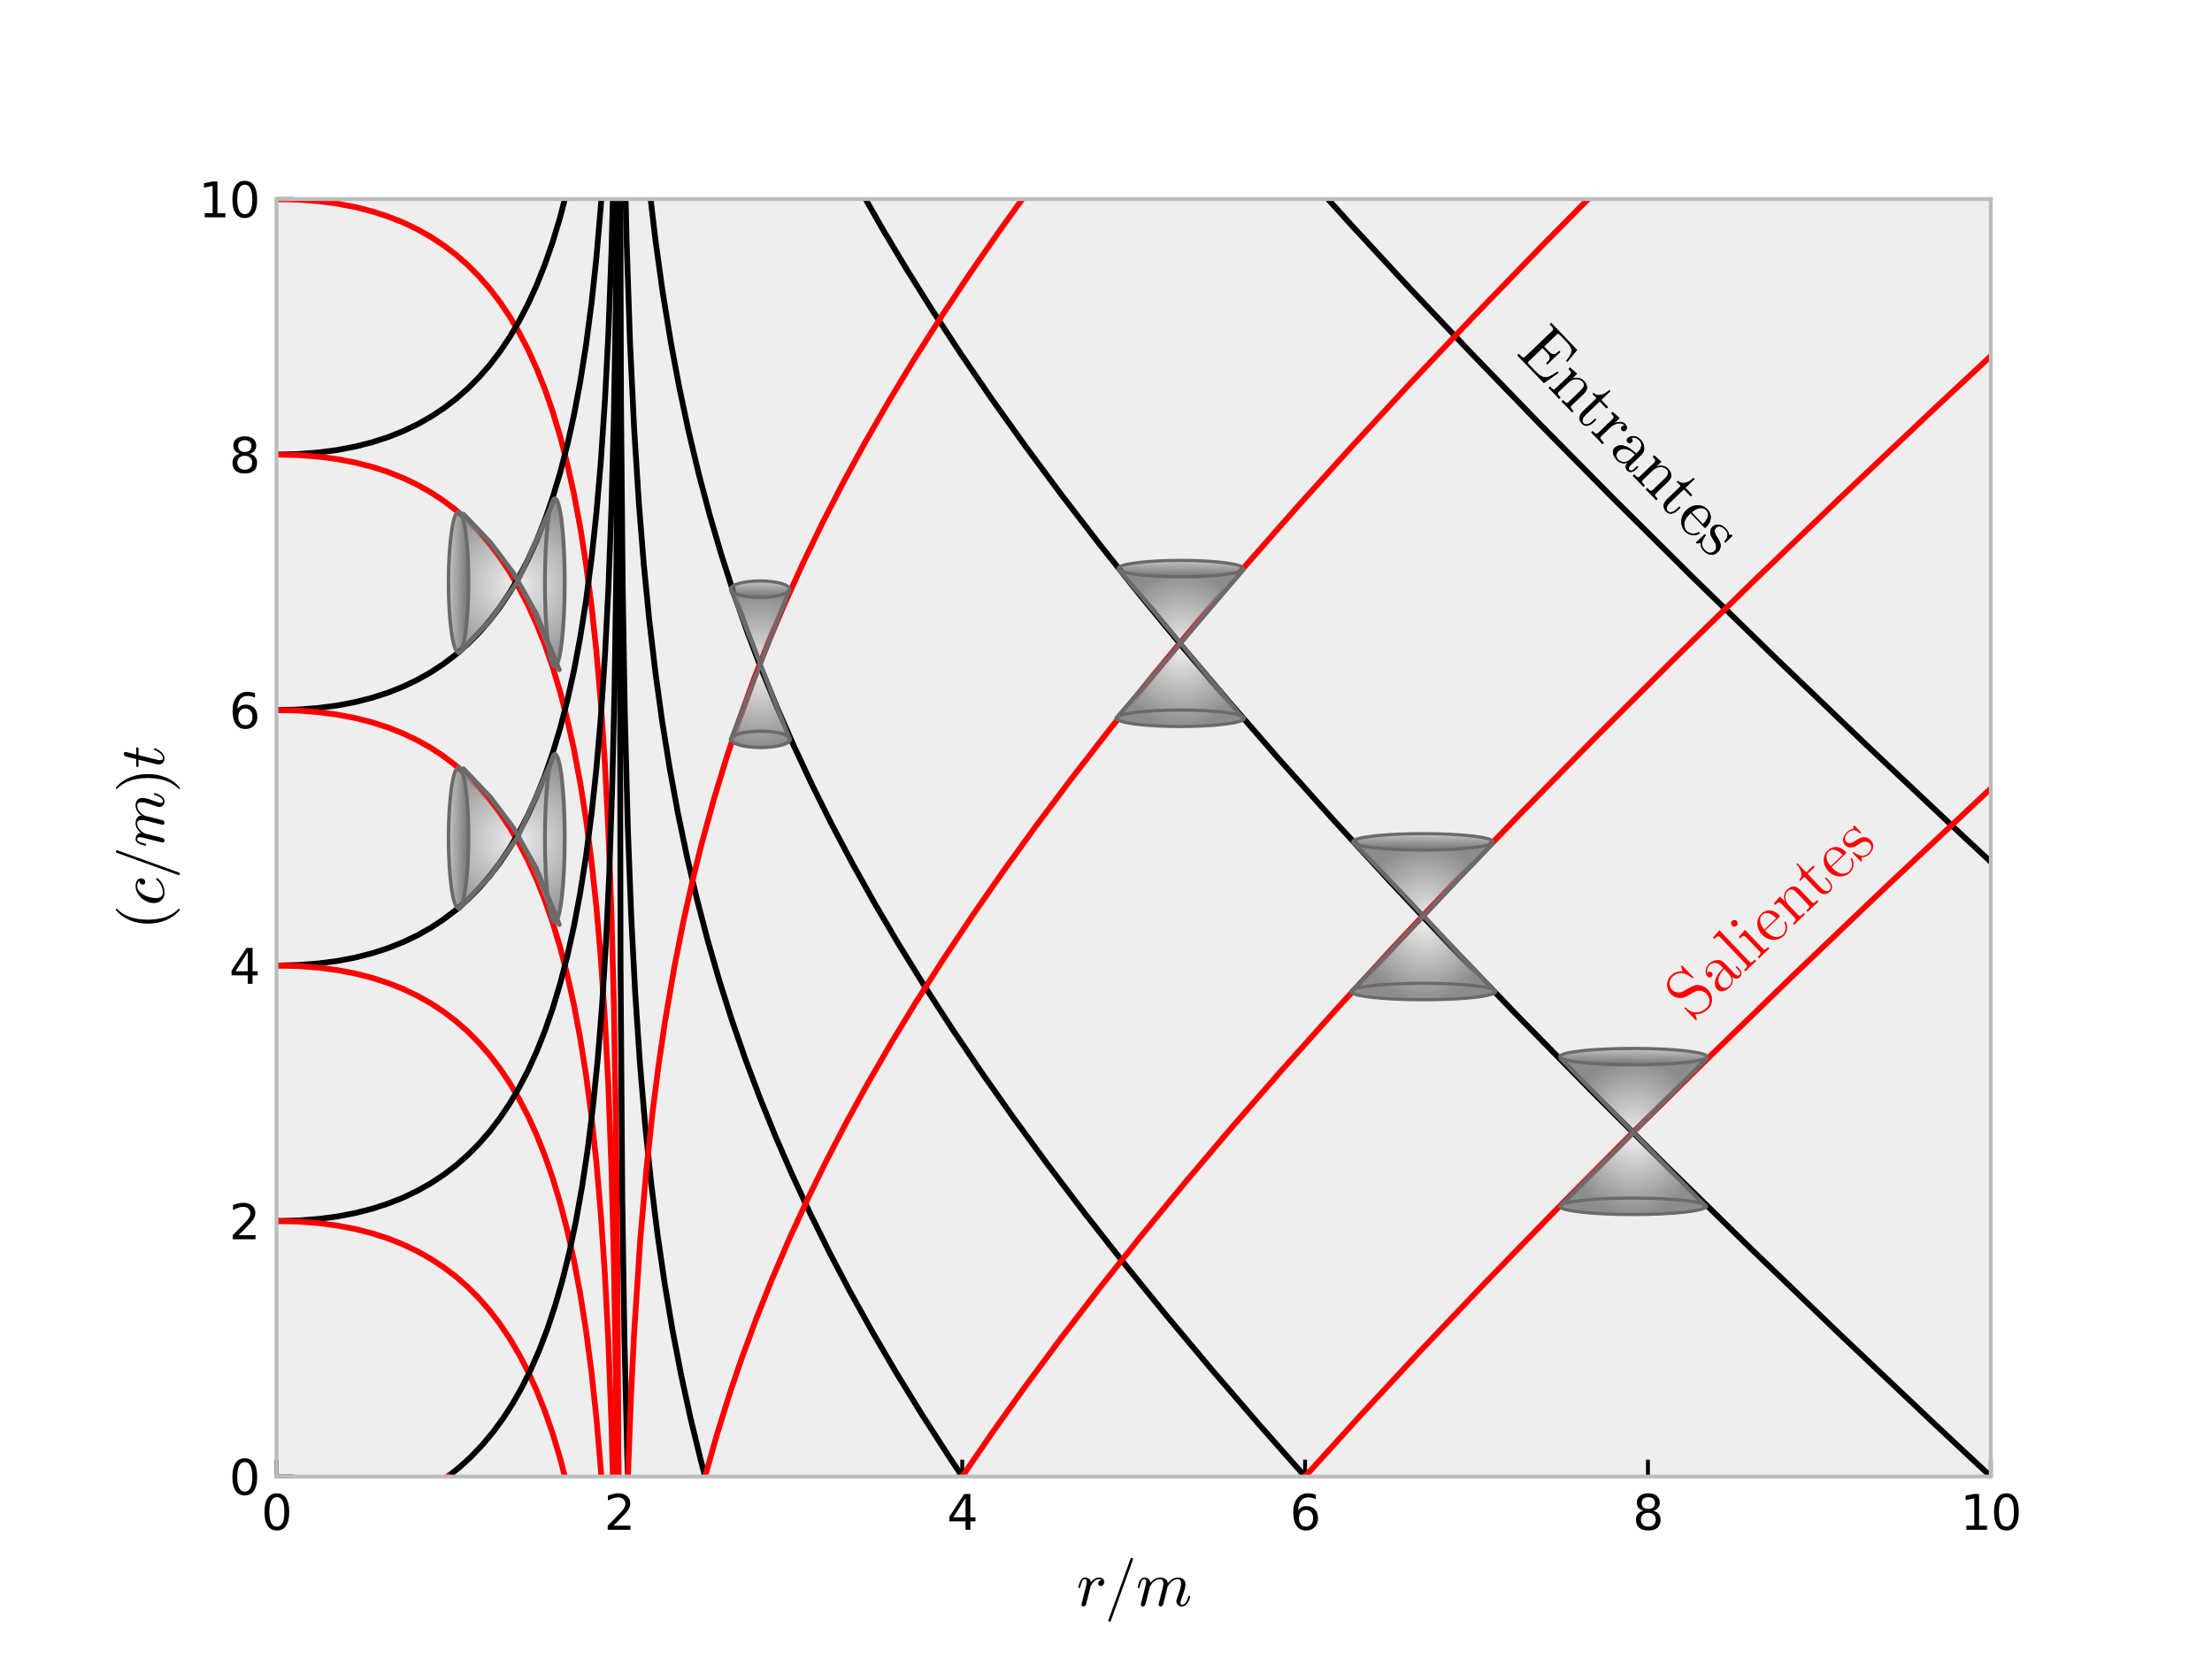 <?xml version="1.0" encoding="UTF-8" standalone="no"?>
<svg
   width="460.8pt"
   height="345.6pt"
   viewBox="0 0 460.8 345.6"
   version="1.1"
   id="svg63"
   sodipodi:docname="Fig-Curvas-Nulas-Schwarzschild.svg"
   inkscape:version="1.3 (0e150ed6c4, 2023-07-21)"
   xmlns:inkscape="http://www.inkscape.org/namespaces/inkscape"
   xmlns:sodipodi="http://sodipodi.sourceforge.net/DTD/sodipodi-0.dtd"
   xmlns:xlink="http://www.w3.org/1999/xlink"
   xmlns="http://www.w3.org/2000/svg"
   xmlns:svg="http://www.w3.org/2000/svg"
   xmlns:rdf="http://www.w3.org/1999/02/22-rdf-syntax-ns#"
   xmlns:cc="http://creativecommons.org/ns#"
   xmlns:dc="http://purl.org/dc/elements/1.1/">
  <sodipodi:namedview
     id="namedview63"
     pagecolor="#ffffff"
     bordercolor="#000000"
     borderopacity="0.25"
     inkscape:showpageshadow="2"
     inkscape:pageopacity="0.0"
     inkscape:pagecheckerboard="0"
     inkscape:deskcolor="#d1d1d1"
     inkscape:document-units="pt"
     inkscape:zoom="1.8164063"
     inkscape:cx="293.16129"
     inkscape:cy="174.24516"
     inkscape:window-width="1920"
     inkscape:window-height="1051"
     inkscape:window-x="-9"
     inkscape:window-y="-9"
     inkscape:window-maximized="1"
     inkscape:current-layer="g132" />
  <defs
     id="defs1">
    <linearGradient
       id="linearGradient67"
       inkscape:collect="always">
      <stop
         style="stop-color:#707070;stop-opacity:1;"
         offset="0"
         id="stop68" />
      <stop
         style="stop-color:#707070;stop-opacity:0;"
         offset="1"
         id="stop69" />
    </linearGradient>
    <linearGradient
       id="linearGradient66"
       inkscape:collect="always">
      <stop
         style="stop-color:#8c8c8c;stop-opacity:0;"
         offset="0"
         id="stop67" />
      <stop
         style="stop-color:#8c8c8c;stop-opacity:1;"
         offset="1"
         id="stop66" />
    </linearGradient>
    <inkscape:path-effect
       effect="bspline"
       id="path-effect66"
       is_visible="true"
       lpeversion="1.3"
       weight="33.333"
       steps="2"
       helper_size="0"
       apply_no_weight="true"
       apply_with_weight="true"
       only_selected="false"
       uniform="false" />
    <inkscape:path-effect
       effect="spiro"
       id="path-effect64"
       is_visible="true"
       lpeversion="1" />
    <style
       type="text/css"
       id="style1">*{stroke-linejoin: round; stroke-linecap: butt}</style>
    <inkscape:path-effect
       effect="spiro"
       id="path-effect64-1"
       is_visible="true"
       lpeversion="1" />
    <radialGradient
       inkscape:collect="always"
       xlink:href="#linearGradient66"
       id="radialGradient67"
       cx="340.508"
       cy="236.884"
       fx="340.508"
       fy="236.884"
       r="18.262"
       gradientTransform="matrix(1,0,0,1.068,0,-16.169)"
       gradientUnits="userSpaceOnUse" />
    <linearGradient
       inkscape:collect="always"
       xlink:href="#linearGradient67"
       id="linearGradient69"
       x1="340.302"
       y1="219.303"
       x2="340.369"
       y2="212.903"
       gradientUnits="userSpaceOnUse"
       gradientTransform="matrix(0.827,0,0,0.832,58.821,39.563)" />
    <inkscape:path-effect
       effect="bspline"
       id="path-effect66-7"
       is_visible="true"
       lpeversion="1.3"
       weight="33.333"
       steps="2"
       helper_size="0"
       apply_no_weight="true"
       apply_with_weight="true"
       only_selected="false"
       uniform="false" />
    <inkscape:path-effect
       effect="spiro"
       id="path-effect64-5"
       is_visible="true"
       lpeversion="1" />
    <inkscape:path-effect
       effect="spiro"
       id="path-effect64-1-3"
       is_visible="true"
       lpeversion="1" />
    <radialGradient
       inkscape:collect="always"
       xlink:href="#linearGradient66"
       id="radialGradient67-4"
       cx="340.508"
       cy="236.884"
       fx="340.508"
       fy="236.884"
       r="18.262"
       gradientTransform="matrix(1,0,0,1.068,0,-16.169)"
       gradientUnits="userSpaceOnUse" />
    <inkscape:path-effect
       effect="bspline"
       id="path-effect66-9"
       is_visible="true"
       lpeversion="1.3"
       weight="33.333"
       steps="2"
       helper_size="0"
       apply_no_weight="true"
       apply_with_weight="true"
       only_selected="false"
       uniform="false" />
    <inkscape:path-effect
       effect="spiro"
       id="path-effect64-7"
       is_visible="true"
       lpeversion="1" />
    <inkscape:path-effect
       effect="spiro"
       id="path-effect64-1-4"
       is_visible="true"
       lpeversion="1" />
    <linearGradient
       inkscape:collect="always"
       xlink:href="#linearGradient67"
       id="linearGradient71"
       gradientUnits="userSpaceOnUse"
       gradientTransform="matrix(0.811,0,0,0.833,20.293,-5.483)"
       x1="340.302"
       y1="219.303"
       x2="340.369"
       y2="212.903" />
    <radialGradient
       inkscape:collect="always"
       xlink:href="#linearGradient66"
       id="radialGradient67-76"
       cx="340.508"
       cy="236.884"
       fx="340.508"
       fy="236.884"
       r="18.262"
       gradientTransform="matrix(1,0,0,1.068,0,-16.169)"
       gradientUnits="userSpaceOnUse" />
    <inkscape:path-effect
       effect="bspline"
       id="path-effect66-6"
       is_visible="true"
       lpeversion="1.3"
       weight="33.333"
       steps="2"
       helper_size="0"
       apply_no_weight="true"
       apply_with_weight="true"
       only_selected="false"
       uniform="false" />
    <inkscape:path-effect
       effect="spiro"
       id="path-effect64-8"
       is_visible="true"
       lpeversion="1" />
    <inkscape:path-effect
       effect="spiro"
       id="path-effect64-1-5"
       is_visible="true"
       lpeversion="1" />
    <linearGradient
       inkscape:collect="always"
       xlink:href="#linearGradient67"
       id="linearGradient72"
       gradientUnits="userSpaceOnUse"
       gradientTransform="matrix(0.827,0,0,0.832,-35.458,-62.104)"
       x1="340.302"
       y1="219.303"
       x2="340.369"
       y2="212.903" />
    <radialGradient
       inkscape:collect="always"
       xlink:href="#linearGradient66"
       id="radialGradient67-5"
       cx="340.508"
       cy="236.884"
       fx="340.508"
       fy="236.884"
       r="18.262"
       gradientTransform="matrix(1,0,0,1.068,0,-16.169)"
       gradientUnits="userSpaceOnUse" />
    <inkscape:path-effect
       effect="bspline"
       id="path-effect66-3"
       is_visible="true"
       lpeversion="1.3"
       weight="33.333"
       steps="2"
       helper_size="0"
       apply_no_weight="true"
       apply_with_weight="true"
       only_selected="false"
       uniform="false" />
    <inkscape:path-effect
       effect="spiro"
       id="path-effect64-6"
       is_visible="true"
       lpeversion="1" />
    <inkscape:path-effect
       effect="spiro"
       id="path-effect64-1-1"
       is_visible="true"
       lpeversion="1" />
    <linearGradient
       inkscape:collect="always"
       xlink:href="#linearGradient67"
       id="linearGradient73"
       gradientUnits="userSpaceOnUse"
       gradientTransform="matrix(0.827,0,0,0.832,-123.103,-57.826)"
       x1="340.302"
       y1="219.303"
       x2="340.369"
       y2="212.903" />
    <radialGradient
       inkscape:collect="always"
       xlink:href="#linearGradient66"
       id="radialGradient67-7"
       cx="339.666"
       cy="235.939"
       fx="339.666"
       fy="235.939"
       r="18.262"
       gradientTransform="matrix(1,0,0,1.068,0,-16.169)"
       gradientUnits="userSpaceOnUse" />
    <inkscape:path-effect
       effect="bspline"
       id="path-effect66-7-2"
       is_visible="true"
       lpeversion="1.3"
       weight="33.333"
       steps="2"
       helper_size="0"
       apply_no_weight="true"
       apply_with_weight="true"
       only_selected="false"
       uniform="false" />
    <inkscape:path-effect
       effect="spiro"
       id="path-effect64-5-2"
       is_visible="true"
       lpeversion="1" />
    <inkscape:path-effect
       effect="spiro"
       id="path-effect64-1-3-6"
       is_visible="true"
       lpeversion="1" />
    <linearGradient
       inkscape:collect="always"
       xlink:href="#linearGradient67"
       id="linearGradient70"
       gradientUnits="userSpaceOnUse"
       gradientTransform="matrix(0.833,0,0,1.016,-404.617,-124.941)"
       x1="340.302"
       y1="219.303"
       x2="340.369"
       y2="212.903" />
    <inkscape:path-effect
       effect="bspline"
       id="path-effect66-7-9"
       is_visible="true"
       lpeversion="1.3"
       weight="33.333"
       steps="2"
       helper_size="0"
       apply_no_weight="true"
       apply_with_weight="true"
       only_selected="false"
       uniform="false" />
    <inkscape:path-effect
       effect="spiro"
       id="path-effect64-5-6"
       is_visible="true"
       lpeversion="1" />
    <inkscape:path-effect
       effect="spiro"
       id="path-effect64-1-3-8"
       is_visible="true"
       lpeversion="1" />
    <radialGradient
       inkscape:collect="always"
       xlink:href="#linearGradient66"
       id="radialGradient67-7-6"
       cx="339.666"
       cy="235.939"
       fx="339.666"
       fy="235.939"
       r="18.262"
       gradientTransform="matrix(1,0,0,1.068,0,-16.169)"
       gradientUnits="userSpaceOnUse" />
    <inkscape:path-effect
       effect="bspline"
       id="path-effect66-7-2-8"
       is_visible="true"
       lpeversion="1.3"
       weight="33.333"
       steps="2"
       helper_size="0"
       apply_no_weight="true"
       apply_with_weight="true"
       only_selected="false"
       uniform="false" />
    <inkscape:path-effect
       effect="spiro"
       id="path-effect64-5-2-6"
       is_visible="true"
       lpeversion="1" />
    <inkscape:path-effect
       effect="spiro"
       id="path-effect64-1-3-6-8"
       is_visible="true"
       lpeversion="1" />
    <linearGradient
       inkscape:collect="always"
       xlink:href="#linearGradient67"
       id="linearGradient74"
       gradientUnits="userSpaceOnUse"
       gradientTransform="matrix(0.833,0,0,1.016,-457.883,-124.916)"
       x1="340.302"
       y1="219.303"
       x2="340.369"
       y2="212.903" />
  </defs>
  <g
     id="figure_1"
     sodipodi:insensitive="true">
    <g
       id="patch_1">
      <path
         d="M 0,345.6 H 460.8 V 0 H 0 Z"
         style="fill:#ffffff"
         id="path1" />
    </g>
    <g
       id="axes_1">
      <g
         id="patch_2">
        <path
           d="M 57.6,307.584 H 414.72 V 41.472 H 57.6 Z"
           style="fill:#eeeeee"
           id="path2" />
      </g>
      <g
         id="matplotlib.axis_1">
        <g
           id="xtick_1">
          <g
             id="line2d_1">
            <defs
               id="defs2">
              <path
                 id="m2c1ea0ec64"
                 d="M 0,0 V -3.5"
                 style="stroke:#000000;stroke-width:0.8" />
            </defs>
            <g
               id="g2">
              <use
                 xlink:href="#m2c1ea0ec64"
                 x="57.6"
                 y="307.584"
                 style="stroke:#000000;stroke-width:0.8"
                 id="use2" />
            </g>
          </g>
          <g
             id="text_1">
            <!-- 0 -->
            <g
               transform="matrix(0.1,0,0,-0.1,54.419,318.682)"
               id="g3">
              <defs
                 id="defs3">
                <path
                   id="DejaVuSans-30"
                   d="m 2034,4250 q -487,0 -733,-480 -245,-479 -245,-1442 0,-959 245,-1439 246,-480 733,-480 491,0 736,480 246,480 246,1439 0,963 -246,1442 -245,480 -736,480 z m 0,500 q 785,0 1199,-621 414,-620 414,-1801 0,-1178 -414,-1799 -414,-620 -1199,-620 -784,0 -1198,620 -414,621 -414,1799 0,1181 414,1801 414,621 1198,621 z"
                   transform="scale(0.016)" />
              </defs>
              <use
                 xlink:href="#DejaVuSans-30"
                 id="use3" />
            </g>
          </g>
        </g>
        <g
           id="xtick_2">
          <g
             id="line2d_2">
            <g
               id="g4">
              <use
                 xlink:href="#m2c1ea0ec64"
                 x="129.024"
                 y="307.584"
                 style="stroke:#000000;stroke-width:0.8"
                 id="use4" />
            </g>
          </g>
          <g
             id="text_2">
            <!-- 2 -->
            <g
               transform="matrix(0.1,0,0,-0.1,125.843,318.682)"
               id="g5">
              <defs
                 id="defs4">
                <path
                   id="DejaVuSans-32"
                   d="M 1228,531 H 3431 V 0 H 469 v 531 q 359,372 979,998 621,627 780,809 303,340 423,576 121,236 121,464 0,372 -261,606 -261,235 -680,235 -297,0 -627,-103 -329,-103 -704,-313 v 638 q 381,153 712,231 332,78 607,78 725,0 1156,-363 431,-362 431,-968 0,-288 -108,-546 -107,-257 -392,-607 -78,-91 -497,-524 Q 1991,1309 1228,531 Z"
                   transform="scale(0.016)" />
              </defs>
              <use
                 xlink:href="#DejaVuSans-32"
                 id="use5" />
            </g>
          </g>
        </g>
        <g
           id="xtick_3">
          <g
             id="line2d_3">
            <g
               id="g6">
              <use
                 xlink:href="#m2c1ea0ec64"
                 x="200.448"
                 y="307.584"
                 style="stroke:#000000;stroke-width:0.8"
                 id="use6" />
            </g>
          </g>
          <g
             id="text_3">
            <!-- 4 -->
            <g
               transform="matrix(0.1,0,0,-0.1,197.267,318.682)"
               id="g7">
              <defs
                 id="defs6">
                <path
                   id="DejaVuSans-34"
                   d="M 2419,4116 825,1625 h 1594 z m -166,550 h 794 V 1625 h 666 V 1100 H 3047 V 0 H 2419 V 1100 H 313 v 609 z"
                   transform="scale(0.016)" />
              </defs>
              <use
                 xlink:href="#DejaVuSans-34"
                 id="use7" />
            </g>
          </g>
        </g>
        <g
           id="xtick_4">
          <g
             id="line2d_4">
            <g
               id="g8">
              <use
                 xlink:href="#m2c1ea0ec64"
                 x="271.872"
                 y="307.584"
                 style="stroke:#000000;stroke-width:0.8"
                 id="use8" />
            </g>
          </g>
          <g
             id="text_4">
            <!-- 6 -->
            <g
               transform="matrix(0.1,0,0,-0.1,268.691,318.682)"
               id="g9">
              <defs
                 id="defs8">
                <path
                   id="DejaVuSans-36"
                   d="m 2113,2584 q -425,0 -674,-291 -248,-290 -248,-796 0,-503 248,-796 249,-292 674,-292 425,0 673,292 248,293 248,796 0,506 -248,796 -248,291 -673,291 z m 1253,1979 v -575 q -238,112 -480,171 -242,60 -480,60 -625,0 -955,-422 -329,-422 -376,-1275 184,272 462,417 279,145 613,145 703,0 1111,-427 408,-426 408,-1160 0,-719 -425,-1154 -425,-434 -1131,-434 -810,0 -1238,620 -428,621 -428,1799 0,1106 525,1764 525,658 1409,658 238,0 480,-47 242,-47 505,-140 z"
                   transform="scale(0.016)" />
              </defs>
              <use
                 xlink:href="#DejaVuSans-36"
                 id="use9" />
            </g>
          </g>
        </g>
        <g
           id="xtick_5">
          <g
             id="line2d_5">
            <g
               id="g10">
              <use
                 xlink:href="#m2c1ea0ec64"
                 x="343.296"
                 y="307.584"
                 style="stroke:#000000;stroke-width:0.8"
                 id="use10" />
            </g>
          </g>
          <g
             id="text_5">
            <!-- 8 -->
            <g
               transform="matrix(0.1,0,0,-0.1,340.115,318.682)"
               id="g11">
              <defs
                 id="defs10">
                <path
                   id="DejaVuSans-38"
                   d="m 2034,2216 q -450,0 -708,-241 -257,-241 -257,-662 0,-422 257,-663 258,-241 708,-241 450,0 709,242 260,243 260,662 0,421 -258,662 -257,241 -711,241 z m -631,268 q -406,100 -633,378 -226,279 -226,679 0,559 398,884 399,325 1092,325 697,0 1094,-325 397,-325 397,-884 0,-400 -227,-679 -226,-278 -629,-378 456,-106 710,-416 255,-309 255,-755 Q 3634,634 3220,271 2806,-91 2034,-91 1263,-91 848,271 434,634 434,1313 q 0,446 256,755 257,310 713,416 z m -231,997 q 0,-362 226,-565 227,-203 636,-203 407,0 636,203 230,203 230,565 0,363 -230,566 -229,203 -636,203 -409,0 -636,-203 -226,-203 -226,-566 z"
                   transform="scale(0.016)" />
              </defs>
              <use
                 xlink:href="#DejaVuSans-38"
                 id="use11" />
            </g>
          </g>
        </g>
        <g
           id="xtick_6">
          <g
             id="line2d_6">
            <g
               id="g12">
              <use
                 xlink:href="#m2c1ea0ec64"
                 x="414.72"
                 y="307.584"
                 style="stroke:#000000;stroke-width:0.8"
                 id="use12" />
            </g>
          </g>
          <g
             id="text_6">
            <!-- 10 -->
            <g
               transform="matrix(0.1,0,0,-0.1,408.358,318.682)"
               id="g14">
              <defs
                 id="defs12">
                <path
                   id="DejaVuSans-31"
                   d="M 794,531 H 1825 V 4091 L 703,3866 v 575 l 1116,225 h 631 V 531 H 3481 V 0 H 794 Z"
                   transform="scale(0.016)" />
              </defs>
              <use
                 xlink:href="#DejaVuSans-31"
                 id="use13" />
              <use
                 xlink:href="#DejaVuSans-30"
                 x="63.623"
                 id="use14" />
            </g>
          </g>
        </g>
        <g
           id="text_7">
          <!-- $r/m$ -->
          <g
             transform="matrix(0.13,0,0,-0.13,224.265,334.512)"
             id="g17">
            <defs
               id="defs14">
              <path
                 id="Cmmi10-72"
                 d="m 494,109 q 0,38 6,57 l 478,1909 q 47,178 47,313 0,275 -187,275 -200,0 -297,-240 -97,-239 -188,-604 0,-19 -19,-30 -18,-11 -34,-11 h -75 q -22,0 -38,23 -15,24 -15,43 69,278 133,471 64,194 200,353 136,160 339,160 222,0 389,-128 167,-128 208,-337 162,212 370,338 208,127 455,127 203,0 357,-119 155,-118 155,-321 0,-163 -102,-284 -101,-120 -270,-120 -103,0 -173,64 -70,65 -70,168 0,140 103,251 103,111 237,111 -103,85 -250,85 -275,0 -478,-196 -203,-195 -366,-495 L 953,141 Q 931,53 854,-9 778,-72 684,-72 q -78,0 -134,50 -56,50 -56,131 z"
                 transform="scale(0.016)" />
              <path
                 id="Cmmi10-3d"
                 d="m 359,-1472 q 0,19 7,25 l 2225,6169 q 12,37 43,57 32,21 72,21 57,0 92,-35 36,-34 36,-93 v -25 L 609,-1522 q -37,-78 -121,-78 -54,0 -92,38 -37,37 -37,90 z"
                 transform="scale(0.016)" />
              <path
                 id="Cmmi10-6d"
                 d="m 494,109 q 0,38 6,57 l 478,1909 q 47,178 47,313 0,275 -187,275 -200,0 -297,-240 -97,-239 -188,-604 0,-19 -19,-30 -18,-11 -34,-11 h -75 q -22,0 -38,23 -15,24 -15,43 69,278 133,471 64,194 200,353 136,160 339,160 240,0 424,-152 185,-151 185,-385 191,250 447,393 256,144 544,144 303,0 523,-155 221,-154 221,-439 196,279 460,436 265,158 577,158 331,0 532,-180 202,-179 202,-510 0,-263 -117,-635 -117,-372 -292,-831 -91,-222 -91,-384 0,-191 150,-191 250,0 416,268 166,269 234,576 19,37 54,37 h 75 q 25,0 42,-17 17,-17 17,-39 0,-6 -6,-19 -88,-362 -305,-669 -217,-306 -542,-306 -225,0 -385,155 -159,155 -159,376 0,113 53,250 181,482 301,860 121,378 121,665 0,179 -72,304 -72,125 -240,125 -350,0 -607,-215 -256,-214 -443,-567 -13,-62 -19,-97 L 2731,141 q -22,-88 -99,-150 -76,-63 -169,-63 -75,0 -133,50 -58,50 -58,131 0,38 6,57 l 410,1631 q 65,262 65,437 0,179 -74,304 -73,125 -248,125 -234,0 -431,-104 -197,-103 -344,-273 -147,-170 -268,-405 L 953,141 Q 931,53 854,-9 778,-72 684,-72 q -78,0 -134,50 -56,50 -56,131 z"
                 transform="scale(0.016)" />
            </defs>
            <use
               xlink:href="#Cmmi10-72"
               id="use15" />
            <use
               xlink:href="#Cmmi10-3d"
               transform="translate(45.117)"
               id="use16" />
            <use
               xlink:href="#Cmmi10-6d"
               transform="translate(95.117)"
               id="use17" />
          </g>
        </g>
      </g>
      <g
         id="matplotlib.axis_2">
        <g
           id="ytick_1">
          <g
             id="line2d_7">
            <defs
               id="defs17">
              <path
                 id="md3ee959333"
                 d="M 0,0 H 3.5"
                 style="stroke:#000000;stroke-width:0.8" />
            </defs>
            <g
               id="g18">
              <use
                 xlink:href="#md3ee959333"
                 x="57.6"
                 y="307.584"
                 style="stroke:#000000;stroke-width:0.8"
                 id="use18" />
            </g>
          </g>
          <g
             id="text_8">
            <!-- 0 -->
            <g
               transform="matrix(0.1,0,0,-0.1,47.737,311.383)"
               id="g19">
              <use
                 xlink:href="#DejaVuSans-30"
                 id="use19" />
            </g>
          </g>
        </g>
        <g
           id="ytick_2">
          <g
             id="line2d_8">
            <g
               id="g20">
              <use
                 xlink:href="#md3ee959333"
                 x="57.6"
                 y="254.362"
                 style="stroke:#000000;stroke-width:0.8"
                 id="use20" />
            </g>
          </g>
          <g
             id="text_9">
            <!-- 2 -->
            <g
               transform="matrix(0.1,0,0,-0.1,47.737,258.161)"
               id="g21">
              <use
                 xlink:href="#DejaVuSans-32"
                 id="use21" />
            </g>
          </g>
        </g>
        <g
           id="ytick_3">
          <g
             id="line2d_9">
            <g
               id="g22">
              <use
                 xlink:href="#md3ee959333"
                 x="57.6"
                 y="201.139"
                 style="stroke:#000000;stroke-width:0.8"
                 id="use22" />
            </g>
          </g>
          <g
             id="text_10">
            <!-- 4 -->
            <g
               transform="matrix(0.1,0,0,-0.1,47.737,204.938)"
               id="g23">
              <use
                 xlink:href="#DejaVuSans-34"
                 id="use23" />
            </g>
          </g>
        </g>
        <g
           id="ytick_4">
          <g
             id="line2d_10">
            <g
               id="g24">
              <use
                 xlink:href="#md3ee959333"
                 x="57.6"
                 y="147.917"
                 style="stroke:#000000;stroke-width:0.8"
                 id="use24" />
            </g>
          </g>
          <g
             id="text_11">
            <!-- 6 -->
            <g
               transform="matrix(0.1,0,0,-0.1,47.737,151.716)"
               id="g25">
              <use
                 xlink:href="#DejaVuSans-36"
                 id="use25" />
            </g>
          </g>
        </g>
        <g
           id="ytick_5">
          <g
             id="line2d_11">
            <g
               id="g26">
              <use
                 xlink:href="#md3ee959333"
                 x="57.6"
                 y="94.694"
                 style="stroke:#000000;stroke-width:0.8"
                 id="use26" />
            </g>
          </g>
          <g
             id="text_12">
            <!-- 8 -->
            <g
               transform="matrix(0.1,0,0,-0.1,47.737,98.494)"
               id="g27">
              <use
                 xlink:href="#DejaVuSans-38"
                 id="use27" />
            </g>
          </g>
        </g>
        <g
           id="ytick_6">
          <g
             id="line2d_12">
            <g
               id="g28">
              <use
                 xlink:href="#md3ee959333"
                 x="57.6"
                 y="41.472"
                 style="stroke:#000000;stroke-width:0.8"
                 id="use28" />
            </g>
          </g>
          <g
             id="text_13">
            <!-- 10 -->
            <g
               transform="matrix(0.1,0,0,-0.1,41.375,45.271)"
               id="g30">
              <use
                 xlink:href="#DejaVuSans-31"
                 id="use29" />
              <use
                 xlink:href="#DejaVuSans-30"
                 x="63.623"
                 id="use30" />
            </g>
          </g>
        </g>
        <g
           id="text_14">
          <!-- $(c/m) t$ -->
          <g
             transform="matrix(0,-0.13,-0.13,0,34.125,193.703)"
             id="g36">
            <defs
               id="defs30">
              <path
                 id="Cmr10-28"
                 d="m 1984,-1588 q -356,282 -614,646 -257,364 -422,777 -164,412 -245,862 -81,450 -81,903 0,459 81,909 81,450 248,866 168,416 427,778 260,363 606,635 0,12 32,12 h 59 q 19,0 34,-17 16,-17 16,-39 0,-28 -12,-41 -313,-306 -521,-656 -208,-350 -335,-746 -126,-395 -182,-819 -56,-423 -56,-882 0,-2034 1087,-3091 19,-18 19,-53 0,-15 -17,-35 -17,-21 -33,-21 h -59 q -32,0 -32,12 z"
                 transform="scale(0.016)" />
              <path
                 id="Cmmi10-63"
                 d="m 750,763 q 0,-279 142,-473 142,-193 408,-193 381,0 732,175 352,175 574,484 19,19 50,19 32,0 64,-36 33,-36 33,-67 0,-25 -12,-38 Q 2506,306 2109,117 1713,-72 1288,-72 981,-72 747,73 513,219 384,462 256,706 256,1013 q 0,431 241,856 241,425 641,692 400,267 840,267 288,0 517,-139 230,-139 230,-411 0,-175 -102,-299 -101,-123 -273,-123 -103,0 -174,64 -70,64 -70,168 0,150 109,256 110,106 257,106 h 12 q -75,109 -217,161 -142,52 -295,52 -375,0 -657,-321 Q 1034,2022 892,1576 750,1131 750,763 Z"
                 transform="scale(0.016)" />
              <path
                 id="Cmr10-29"
                 d="m 416,-1600 q -57,0 -57,56 0,28 13,41 1094,1069 1094,3103 0,2034 -1082,3091 -25,15 -25,53 0,22 17,39 18,17 40,17 h 59 q 19,0 31,-12 460,-363 766,-882 306,-518 448,-1106 143,-587 143,-1200 0,-453 -77,-892 -77,-439 -244,-865 -167,-427 -423,-788 -256,-361 -613,-643 -12,-12 -31,-12 z"
                 transform="scale(0.016)" />
              <path
                 id="Cmmi10-74"
                 d="m 397,519 q 0,94 19,178 L 878,2534 H 206 q -65,0 -65,85 25,140 84,140 h 709 l 257,1044 q 25,85 100,144 75,59 168,59 82,0 136,-49 55,-48 55,-129 0,-19 -2,-30 -1,-10 -4,-23 L 1388,2759 h 659 q 66,0 66,-84 -4,-16 -13,-54 -9,-37 -25,-62 -16,-25 -47,-25 H 1331 L 872,684 Q 825,503 825,372 825,97 1013,97 q 281,0 498,264 217,264 333,580 25,37 50,37 h 78 q 25,0 40,-17 16,-17 16,-39 0,-13 -6,-19 Q 1881,516 1612,222 1344,-72 997,-72 744,-72 570,93 397,259 397,519 Z"
                 transform="scale(0.016)" />
            </defs>
            <use
               xlink:href="#Cmr10-28"
               id="use31" />
            <use
               xlink:href="#Cmmi10-63"
               transform="translate(38.818)"
               id="use32" />
            <use
               xlink:href="#Cmmi10-3d"
               transform="translate(82.031)"
               id="use33" />
            <use
               xlink:href="#Cmmi10-6d"
               transform="translate(132.031)"
               id="use34" />
            <use
               xlink:href="#Cmr10-29"
               transform="translate(219.824)"
               id="use35" />
            <use
               xlink:href="#Cmmi10-74"
               transform="translate(258.643)"
               id="use36" />
          </g>
        </g>
      </g>
      <g
         id="line2d_13">
        <path
           d="m 239.97,-1 9.309,11.226 10.009,11.714 10.51,11.961 11.511,12.76 12.512,13.526 13.012,13.741 14.013,14.479 15.014,15.199 16.515,16.395 17.516,17.071 19.018,18.216 20.019,18.867 21.52,19.978 23.522,21.527 7.829,7.101 v 0"
           clip-path="url(#p7195a8e4a0)"
           style="fill:none;stroke:#000000;stroke-width:1.2;stroke-linecap:square"
           id="path36" />
      </g>
      <g
         id="line2d_14">
        <path
           d="M 0,0"
           clip-path="url(#p7195a8e4a0)"
           style="fill:none;stroke:#ff0000;stroke-width:1.2;stroke-linecap:square"
           id="path37" />
      </g>
      <g
         id="line2d_15">
        <path
           d="m 159.785,-1 2.913,6.988 3.575,8.033 3.932,8.271 4.29,8.47 4.647,8.642 4.647,8.182 5.005,8.383 5.362,8.568 6.077,9.276 6.435,9.399 6.792,9.524 7.507,10.127 7.864,10.229 8.579,10.782 8.937,10.876 9.652,11.4 10.367,11.902 11.082,12.388 12.154,13.246 12.869,13.693 13.942,14.503 15.014,15.29 16.086,16.057 17.159,16.81 18.589,17.893 19.661,18.615 L 414.72,307.584 v 0"
           clip-path="url(#p7195a8e4a0)"
           style="fill:none;stroke:#000000;stroke-width:1.2;stroke-linecap:square"
           id="path38" />
      </g>
      <g
         id="line2d_16">
        <path
           d="m 414.72,307.584 22.164,-20.492 23.951,-21.835 0.965,-0.874 v 0"
           clip-path="url(#p7195a8e4a0)"
           style="fill:none;stroke:#ff0000;stroke-width:1.2;stroke-linecap:square"
           id="path39" />
      </g>
      <g
         id="line2d_17">
        <path
           d="m 132.093,-1 0.792,12.834 1.072,13.845 1.287,13.296 1.287,10.968 1.501,10.822 1.716,10.558 1.716,9.178 1.93,9.116 2.145,9.002 2.359,8.865 2.359,8.027 2.574,8.007 2.788,7.972 3.003,7.931 3.217,7.889 3.432,7.851 3.861,8.264 4.075,8.187 4.29,8.128 4.719,8.46 4.933,8.396 5.362,8.692 5.791,8.961 6.22,9.211 6.649,9.447 7.078,9.673 7.722,10.171 8.15,10.37 8.794,10.83 9.437,11.269 10.081,11.694 9.437,10.67 v 0"
           clip-path="url(#p7195a8e4a0)"
           style="fill:none;stroke:#000000;stroke-width:1.2;stroke-linecap:square"
           id="path40" />
      </g>
      <g
         id="line2d_18">
        <path
           d="m 271.872,307.584 11.511,-12.702 12.512,-13.471 13.513,-14.213 14.514,-14.934 15.515,-15.637 16.515,-16.328 18.017,-17.492 19.018,-18.151 20.519,-19.274 22.021,-20.377 23.522,-21.463 2.753,-2.493 v 0"
           clip-path="url(#p7195a8e4a0)"
           style="fill:none;stroke:#ff0000;stroke-width:1.2;stroke-linecap:square"
           id="path41" />
      </g>
      <g
         id="line2d_19">
        <path
           d="m 129.612,-1 0.341,24.973 0.572,25.95 0.715,21.261 0.858,18.054 1.001,15.747 1.001,12.435 1.144,11.669 1.287,10.968 1.43,10.345 1.573,9.8 1.716,9.327 1.859,8.918 2.002,8.565 2.288,8.782 2.431,8.424 2.574,8.126 2.86,8.273 3.003,8.004 3.289,8.123 3.432,7.895 3.718,8.006 4.004,8.1 4.29,8.182 4.719,8.509 5.005,8.558 5.291,8.612 5.72,8.888 2.717,4.088 v 0"
           clip-path="url(#p7195a8e4a0)"
           style="fill:none;stroke:#000000;stroke-width:1.2;stroke-linecap:square"
           id="path42" />
      </g>
      <g
         id="line2d_20">
        <path
           d="m 200.448,307.584 6.292,-9.181 6.864,-9.619 7.436,-10.025 8.008,-10.408 8.579,-10.773 9.151,-11.125 9.723,-11.468 10.295,-11.805 11.439,-12.769 12.011,-13.071 13.155,-13.977 13.727,-14.262 14.871,-15.131 16.015,-15.976 17.159,-16.801 18.303,-17.612 L 403.495,84.632 424.658,64.91 447.536,43.894 461.8,30.934 v 0"
           clip-path="url(#p7195a8e4a0)"
           style="fill:none;stroke:#ff0000;stroke-width:1.2;stroke-linecap:square"
           id="path43" />
      </g>
      <g
         id="line2d_21">
        <path
           d="m 129.095,0.52 0.268,83.128 0.357,38.54 0.447,26.695 0.626,23.684 0.715,18.594 0.804,15.526 0.983,14.652 1.072,12.72 1.251,12.128 1.341,10.847 1.519,10.455 1.609,9.561 1.787,9.302 1.966,9.042 2.145,8.793 0.894,3.399 v 0"
           clip-path="url(#p7195a8e4a0)"
           style="fill:none;stroke:#000000;stroke-width:1.2;stroke-linecap:square"
           id="path44" />
      </g>
      <g
         id="line2d_22">
        <path
           d="m 146.88,307.584 2.502,-8.845 2.502,-8.035 2.502,-7.393 3.128,-8.52 3.128,-7.875 3.754,-8.767 3.754,-8.165 3.754,-7.673 4.379,-8.439 4.379,-7.98 5.005,-8.653 5.005,-8.236 5.63,-8.847 6.256,-9.394 6.256,-9.007 6.881,-9.531 7.507,-10.015 8.133,-10.468 8.758,-10.898 9.384,-11.309 10.009,-11.707 10.635,-12.096 L 281.381,93.256 293.893,79.733 307.03,65.863 321.418,51.004 336.432,35.817 352.698,19.678 370.214,2.613 373.962,-1 v 0"
           clip-path="url(#p7195a8e4a0)"
           style="fill:none;stroke:#ff0000;stroke-width:1.2;stroke-linecap:square"
           id="path45" />
      </g>
      <g
         id="line2d_23">
        <path
           d="m 129.051,82.808 0.22,118.275 0.366,48.731 0.44,29.105 0.586,23.997 0.147,4.668 v 0"
           clip-path="url(#p7195a8e4a0)"
           style="fill:none;stroke:#000000;stroke-width:1.2;stroke-linecap:square"
           id="path46" />
      </g>
      <g
         id="line2d_24">
        <path
           d="m 130.81,307.584 0.642,-16.818 0.642,-12.962 1.283,-19.551 1.283,-14.709 1.283,-11.875 1.283,-10.012 1.283,-8.693 1.925,-11.268 1.925,-9.732 1.925,-8.611 1.925,-7.757 2.567,-9.321 2.567,-8.415 2.567,-7.706 3.208,-8.845 3.208,-8.146 3.208,-7.584 3.85,-8.498 3.85,-7.959 4.492,-8.729 4.492,-8.234 5.133,-8.911 5.133,-8.467 5.775,-9.083 5.775,-8.689 6.417,-9.265 7.058,-9.791 7.7,-10.277 8.342,-10.732 L 240.536,5.779 246.134,-1 v 0"
           clip-path="url(#p7195a8e4a0)"
           style="fill:none;stroke:#ff0000;stroke-width:1.2;stroke-linecap:square"
           id="path47" />
      </g>
      <g
         id="line2d_25">
        <path
           d="m 57.6,41.472 4.504,-0.111 4.218,-0.322 4.004,-0.528 3.718,-0.712 3.503,-0.894 3.289,-1.063 3.146,-1.249 3.003,-1.434 2.788,-1.575 2.645,-1.742 2.574,-1.962 2.431,-2.133 2.359,-2.372 2.216,-2.543 2.145,-2.803 2.073,-3.086 1.93,-3.268 1.859,-3.578 1.787,-3.921 1.716,-4.304 L 114.533,-1 v 0"
           clip-path="url(#p7195a8e4a0)"
           style="fill:none;stroke:#000000;stroke-width:1.2;stroke-linecap:square"
           id="path48" />
      </g>
      <g
         id="line2d_26">
        <path
           d="m 57.6,41.472 4.504,0.111 4.218,0.322 4.004,0.528 3.718,0.712 3.503,0.894 3.289,1.063 3.146,1.249 3.003,1.434 2.788,1.575 2.645,1.742 2.574,1.962 2.431,2.133 2.359,2.372 2.216,2.543 2.145,2.803 2.073,3.086 1.93,3.268 1.859,3.578 1.787,3.921 1.716,4.304 1.644,4.738 1.573,5.234 1.501,5.812 1.358,6.145 1.287,6.844 1.215,7.689 1.144,8.742 1.001,9.353 0.929,10.788 0.858,12.736 0.715,13.94 0.643,17.097 0.5,18.942 0.429,24.695 0.286,26.974 0.214,36.731 0.125,49.067 v 0"
           clip-path="url(#p7195a8e4a0)"
           style="fill:none;stroke:#ff0000;stroke-width:1.2;stroke-linecap:square"
           id="path49" />
      </g>
      <g
         id="line2d_27">
        <path
           d="m 57.6,94.694 4.504,-0.111 4.218,-0.322 4.004,-0.528 3.718,-0.712 3.503,-0.894 3.289,-1.063 3.146,-1.249 3.003,-1.434 2.788,-1.575 2.645,-1.742 2.574,-1.962 2.431,-2.133 2.359,-2.372 2.216,-2.543 2.145,-2.803 2.073,-3.086 1.93,-3.268 1.859,-3.578 1.787,-3.921 1.716,-4.304 1.644,-4.738 1.573,-5.234 1.501,-5.812 1.358,-6.145 1.287,-6.844 1.215,-7.689 1.144,-8.742 L 124.234,0.537 124.38,-1 v 0"
           clip-path="url(#p7195a8e4a0)"
           style="fill:none;stroke:#000000;stroke-width:1.2;stroke-linecap:square"
           id="path50" />
      </g>
      <g
         id="line2d_28">
        <path
           d="m 57.6,94.694 4.504,0.111 4.218,0.322 4.004,0.528 3.718,0.712 3.503,0.894 3.289,1.063 3.146,1.249 3.003,1.434 2.788,1.575 2.645,1.742 2.574,1.962 2.431,2.133 2.359,2.372 2.216,2.543 2.145,2.803 2.073,3.086 1.93,3.268 1.859,3.578 1.787,3.921 1.716,4.304 1.644,4.738 1.573,5.234 1.501,5.812 1.358,6.145 1.287,6.844 1.215,7.689 1.144,8.742 1.001,9.353 0.929,10.788 0.858,12.736 0.715,13.94 0.643,17.097 0.5,18.942 0.429,24.695 0.286,26.974 0.195,32.576 v 0"
           clip-path="url(#p7195a8e4a0)"
           style="fill:none;stroke:#ff0000;stroke-width:1.2;stroke-linecap:square"
           id="path51" />
      </g>
      <g
         id="line2d_29">
        <path
           d="m 57.6,147.917 4.504,-0.111 4.218,-0.322 4.004,-0.528 3.718,-0.712 3.503,-0.894 3.289,-1.063 3.146,-1.249 3.003,-1.434 2.788,-1.575 2.645,-1.742 2.574,-1.962 2.431,-2.133 2.359,-2.372 2.216,-2.543 2.145,-2.803 2.073,-3.086 1.93,-3.268 1.859,-3.578 1.787,-3.921 1.716,-4.304 1.644,-4.738 1.573,-5.234 1.501,-5.812 1.358,-6.145 1.287,-6.844 1.215,-7.689 1.144,-8.742 1.001,-9.353 0.929,-10.788 0.858,-12.736 0.715,-13.94 L 127.386,-1 v 0"
           clip-path="url(#p7195a8e4a0)"
           style="fill:none;stroke:#000000;stroke-width:1.2;stroke-linecap:square"
           id="path52" />
      </g>
      <g
         id="line2d_30">
        <path
           d="m 57.6,147.917 4.504,0.111 4.218,0.322 4.004,0.528 3.718,0.712 3.503,0.894 3.289,1.063 3.146,1.249 3.003,1.434 2.788,1.575 2.645,1.742 2.574,1.962 2.431,2.133 2.359,2.372 2.216,2.543 2.145,2.803 2.073,3.086 1.93,3.268 1.859,3.578 1.787,3.921 1.716,4.304 1.644,4.738 1.573,5.234 1.501,5.812 1.358,6.145 1.287,6.844 1.215,7.689 1.144,8.742 1.001,9.353 0.929,10.788 0.858,12.736 0.715,13.94 0.643,17.097 0.5,18.942 0.429,24.695 0.08,6.328 v 0"
           clip-path="url(#p7195a8e4a0)"
           style="fill:none;stroke:#ff0000;stroke-width:1.2;stroke-linecap:square"
           id="path53" />
      </g>
      <g
         id="line2d_31">
        <path
           d="m 57.6,201.139 4.504,-0.111 4.218,-0.322 4.004,-0.528 3.718,-0.712 3.503,-0.894 3.289,-1.063 3.146,-1.249 3.003,-1.434 2.788,-1.575 2.645,-1.742 2.574,-1.962 2.431,-2.133 2.359,-2.372 2.216,-2.543 2.145,-2.803 2.073,-3.086 1.93,-3.268 1.859,-3.578 1.787,-3.921 1.716,-4.304 1.644,-4.738 1.573,-5.234 1.501,-5.812 1.358,-6.145 1.287,-6.844 1.215,-7.689 1.144,-8.742 1.001,-9.353 0.929,-10.788 0.858,-12.736 0.715,-13.94 L 127.38,52.421 127.88,33.479 128.309,8.784 128.429,-1 v 0"
           clip-path="url(#p7195a8e4a0)"
           style="fill:none;stroke:#000000;stroke-width:1.2;stroke-linecap:square"
           id="path54" />
      </g>
      <g
         id="line2d_32">
        <path
           d="m 57.6,201.139 4.504,0.111 4.218,0.322 4.004,0.528 3.718,0.712 3.503,0.894 3.289,1.063 3.146,1.249 3.003,1.434 2.788,1.575 2.645,1.742 2.574,1.962 2.431,2.133 2.359,2.372 2.216,2.543 2.145,2.803 2.073,3.086 1.93,3.268 1.859,3.578 1.787,3.921 1.716,4.304 1.644,4.738 1.573,5.234 1.501,5.812 1.358,6.145 1.287,6.844 1.215,7.689 1.144,8.742 1.001,9.353 0.929,10.788 0.858,12.736 0.715,13.94 0.537,13.839 v 0"
           clip-path="url(#p7195a8e4a0)"
           style="fill:none;stroke:#ff0000;stroke-width:1.2;stroke-linecap:square"
           id="path55" />
      </g>
      <g
         id="line2d_33">
        <path
           d="m 57.6,254.362 4.504,-0.111 4.218,-0.322 4.004,-0.528 3.718,-0.712 3.503,-0.894 3.289,-1.063 3.146,-1.249 3.003,-1.434 2.788,-1.575 2.645,-1.742 2.574,-1.962 2.431,-2.133 2.359,-2.372 2.216,-2.543 2.145,-2.803 2.073,-3.086 1.93,-3.268 1.859,-3.578 1.787,-3.921 1.716,-4.304 1.644,-4.738 1.573,-5.234 1.501,-5.812 1.358,-6.145 1.287,-6.844 1.215,-7.689 1.144,-8.742 1.001,-9.353 0.929,-10.788 0.858,-12.736 0.715,-13.94 0.643,-17.097 0.5,-18.942 0.429,-24.695 L 128.595,35.032 128.806,-1 v 0"
           clip-path="url(#p7195a8e4a0)"
           style="fill:none;stroke:#000000;stroke-width:1.2;stroke-linecap:square"
           id="path56" />
      </g>
      <g
         id="line2d_34">
        <path
           d="m 57.6,254.362 4.504,0.111 4.218,0.322 4.004,0.528 3.718,0.712 3.503,0.894 3.289,1.063 3.146,1.249 3.003,1.434 2.788,1.575 2.645,1.742 2.574,1.962 2.431,2.133 2.359,2.372 2.216,2.543 2.145,2.803 2.073,3.086 1.93,3.268 1.859,3.578 1.787,3.921 1.716,4.304 1.644,4.738 1.573,5.234 1.501,5.812 1.358,6.145 1.287,6.844 1.215,7.689 1.144,8.742 0.812,7.435 v 0"
           clip-path="url(#p7195a8e4a0)"
           style="fill:none;stroke:#ff0000;stroke-width:1.2;stroke-linecap:square"
           id="path57" />
      </g>
      <g
         id="line2d_35">
        <path
           d="m 93.312,307.584 2.502,-2.002 2.395,-2.199 2.288,-2.401 2.216,-2.653 2.109,-2.876 2.002,-3.104 1.93,-3.403 1.859,-3.734 1.752,-4.016 1.68,-4.406 1.609,-4.848 1.537,-5.355 1.43,-5.789 1.358,-6.435 1.287,-7.21 1.18,-7.901 1.072,-8.674 1.001,-9.934 0.894,-11.105 0.786,-12.489 0.715,-15.003 0.608,-17.636 0.5,-21.207 0.393,-26.264 0.286,-33.636 0.179,-43.026 L 128.957,-1 v 0"
           clip-path="url(#p7195a8e4a0)"
           style="fill:none;stroke:#000000;stroke-width:1.2;stroke-linecap:square"
           id="path58" />
      </g>
      <g
         id="line2d_36">
        <path
           d="m 93.312,307.584 2.502,2.002 2.395,2.199 2.288,2.401 2.216,2.653 2.109,2.876 2.002,3.104 1.93,3.403 1.859,3.734 1.752,4.016 1.68,4.406 1.609,4.848 0.995,3.374 v 0"
           clip-path="url(#p7195a8e4a0)"
           style="fill:none;stroke:#ff0000;stroke-width:1.2;stroke-linecap:square"
           id="path59" />
      </g>
      <g
         id="patch_3">
        <path
           d="M 57.6,307.584 V 41.472"
           style="fill:none;stroke:#bcbcbc;stroke-width:0.8;stroke-linecap:square;stroke-linejoin:miter"
           id="path60" />
      </g>
      <g
         id="patch_4">
        <path
           d="M 414.72,307.584 V 41.472"
           style="fill:none;stroke:#bcbcbc;stroke-width:0.8;stroke-linecap:square;stroke-linejoin:miter"
           id="path61" />
      </g>
      <g
         id="patch_5">
        <path
           d="M 57.6,307.584 H 414.72"
           style="fill:none;stroke:#bcbcbc;stroke-width:0.8;stroke-linecap:square;stroke-linejoin:miter"
           id="path62" />
      </g>
      <g
         id="patch_6">
        <path
           d="M 57.6,41.472 H 414.72"
           style="fill:none;stroke:#bcbcbc;stroke-width:0.8;stroke-linecap:square;stroke-linejoin:miter"
           id="path63" />
      </g>
    </g>
  </g>
  <defs
     id="defs63">
    <clipPath
       id="p7195a8e4a0">
      <rect
         x="57.6"
         y="41.472"
         width="357.12"
         height="266.112"
         id="rect63" />
    </clipPath>
  </defs>
  <g
     inkscape:groupmode="layer"
     id="layer2"
     inkscape:label="Color-Light-Cones"
     sodipodi:insensitive="true">
    <path
       style="fill:url(#radialGradient67);stroke:none;stroke-width:1;stroke-linecap:round;stroke-linejoin:round;stroke-dasharray:none;stroke-dashoffset:15.874;stroke-opacity:1"
       d="m 322.552,218.016 c 0.002,-0.01 0.055,-0.356 2.804,-0.149 2.749,0.207 8.22,0.803 12.665,1.043 4.445,0.239 8.081,0.114 11.589,-0.165 3.508,-0.279 4.691,-0.427 6.881,-0.865 2.19,-0.438 1.508,-0.243 2.068,-0.45 0.56,-0.207 0.414,-0.134 -5.855,6.062 -6.268,6.196 -18.95,18.661 -25.315,24.773 -6.365,6.112 -6.412,5.871 -6.095,5.993 0.316,0.122 0.996,0.606 2.738,1.002 1.742,0.396 4.546,0.705 7.882,0.896 3.336,0.191 7.205,0.264 10.587,0.227 3.382,-0.036 6.277,-0.182 8.491,-0.316 2.214,-0.134 3.747,-0.255 5.04,-0.517 1.293,-0.261 2.345,-0.663 2.775,-1.042 0.43,-0.379 0.238,-0.736 -5.532,-6.399 -5.77,-5.663 -17.116,-16.632 -23.069,-22.408 -5.953,-5.776 -6.513,-6.36 -6.893,-6.808 -0.38,-0.447 -0.58,-0.757 -0.78,-1.068 0.005,0.067 0.016,0.194 0.016,0.197 3e-4,0.004 2.5e-4,0.004 0.002,-0.006 z"
       id="path66"
       inkscape:path-effect="#path-effect66"
       inkscape:original-d="m 322.55018,218.02612 c 0.003,-0.0203 0.0565,-0.36598 0.0848,-0.54897 5.47044,0.59661 10.9409,1.19322 16.41135,1.78983 3.43061,0.19464 7.05586,-0.24331 10.58379,-0.36497 3.52794,-0.12165 4.67147,-0.58393 7.0072,-0.87589 2.33573,-0.29197 1.36252,-0.38929 2.04377,-0.58394 0.68126,-0.19465 0.29196,-0.14598 0.43795,-0.21898 -12.6824,12.46523 -25.36428,24.92995 -38.04642,37.39493 -0.047,-0.24078 -0.094,-0.48153 -0.14106,-0.72233 0.67967,0.48412 1.35922,0.96815 2.03885,1.45224 2.80399,0.30857 5.60786,0.61713 8.4118,0.9257 3.86863,0.073 7.73712,0.14599 11.60568,0.21898 2.89539,-0.14599 5.79066,-0.29197 8.686,-0.43795 1.53286,-0.12166 3.06566,-0.24331 4.59848,-0.36496 1.05264,-0.40133 2.10525,-0.80265 3.15788,-1.20398 -0.19251,-0.35698 -0.38501,-0.71394 -0.57753,-1.07093 -11.34682,-10.96924 -22.69317,-21.93805 -34.03977,-32.90708 -0.55961,-0.58394 -1.1192,-1.16786 -1.67881,-1.75179 -0.20007,-0.3103 -0.60021,-0.9309 -0.60021,-0.9309 0,0 0.0157,0.19357 0.0163,0.20099 z"
       transform="matrix(0.793,0,0,0.835,70.401,39.141)"
       sodipodi:nodetypes="ssssssccccccccccccsss" />
  </g>
  <g
     inkscape:groupmode="layer"
     id="layer1"
     inkscape:label="Light-Cones"
     sodipodi:insensitive="true">
    <path
       style="fill:none;fill-opacity:1;stroke:#6a6a6a;stroke-width:1.106;stroke-linecap:round;stroke-linejoin:round;stroke-dasharray:none;stroke-dashoffset:15.874;stroke-opacity:1"
       d="m 323.545,219.519 38.165,36.952"
       id="path64"
       inkscape:path-effect="#path-effect64"
       inkscape:original-d="m 323.54544,219.5194 38.16454,36.95191"
       transform="matrix(0.793,0,0,0.835,68.549,37.192)"
       sodipodi:nodetypes="cc" />
    <path
       style="fill:none;fill-opacity:1;stroke:#6a6a6a;stroke-width:1.106;stroke-linecap:round;stroke-linejoin:round;stroke-dasharray:none;stroke-dashoffset:15.874;stroke-opacity:1"
       d="m 324.198,218.728 36.887,38.545"
       id="path64-2"
       inkscape:path-effect="#path-effect64-1"
       inkscape:original-d="m 324.19808,218.72841 36.88706,38.54522"
       transform="matrix(0,0.835,-0.793,0,529.03,-50.247)"
       sodipodi:nodetypes="cc" />
    <ellipse
       style="fill:url(#linearGradient69);fill-opacity:1;stroke:#6a6a6a;stroke-width:0.663;stroke-linecap:round;stroke-linejoin:round;stroke-dasharray:none;stroke-dashoffset:15.874;stroke-opacity:1"
       id="path65"
       cx="340.259"
       cy="220.121"
       rx="15.32"
       ry="1.715" />
    <ellipse
       style="fill:none;fill-opacity:1;stroke:#6a6a6a;stroke-width:0.662;stroke-linecap:round;stroke-linejoin:round;stroke-dasharray:none;stroke-dashoffset:15.874;stroke-opacity:1"
       id="path65-3"
       cx="340.178"
       cy="251.294"
       rx="15.25"
       ry="1.715" />
    <path
       style="fill:url(#radialGradient67-4);stroke:none;stroke-width:1;stroke-linecap:round;stroke-linejoin:round;stroke-dasharray:none;stroke-dashoffset:15.874;stroke-opacity:1"
       d="m 322.548,218.018 c -0.002,-0.009 -0.079,-0.299 2.67,-0.092 2.749,0.207 8.289,0.774 12.768,0.999 4.48,0.225 8.116,0.099 11.695,-0.248 3.579,-0.348 -0.051,0.226 4.474,-0.504 4.525,-0.73 3.942,-0.628 4.453,-0.788 0.511,-0.16 0.365,-0.087 -5.903,6.109 -6.268,6.196 -18.95,18.661 -25.315,24.773 -6.365,6.112 -6.412,5.871 -6.095,5.993 0.316,0.122 0.996,0.606 2.738,1.002 1.742,0.396 4.546,0.705 7.882,0.896 3.336,0.191 7.205,0.264 10.587,0.227 3.382,-0.036 6.277,-0.182 8.491,-0.316 2.214,-0.134 3.747,-0.255 5.04,-0.517 1.293,-0.261 2.345,-0.663 2.645,-1.02 0.3,-0.357 -0.154,-0.671 -5.923,-6.334 -5.77,-5.663 -16.855,-16.676 -22.678,-22.474 -5.823,-5.798 -6.382,-6.382 -6.762,-6.829 -0.38,-0.447 -0.58,-0.757 -0.78,-1.068 0.005,0.067 0.016,0.194 0.016,0.197 3e-4,0.004 2.5e-4,0.004 -0.002,-0.005 z"
       id="path66-6"
       inkscape:path-effect="#path-effect66-9"
       inkscape:original-d="m 322.55018,218.02612 c -0.005,-0.017 -0.0816,-0.30767 -0.12235,-0.46151 5.53964,0.56747 11.079,1.13491 16.6185,1.70237 3.43061,0.19464 7.05586,-0.24331 10.58379,-0.36497 3.63013,-0.57393 0,0 7.30016,-1.15417 1.75081,-0.30566 1.16721,-0.20378 1.75081,-0.30566 0.68126,-0.19465 0.29196,-0.14598 0.43795,-0.21898 -12.6824,12.46523 -25.36428,24.92995 -38.04642,37.39493 -0.047,-0.24078 -0.094,-0.48153 -0.14106,-0.72233 0.67967,0.48412 1.35922,0.96815 2.03885,1.45224 2.80399,0.30857 5.60786,0.61713 8.4118,0.9257 3.86863,0.073 7.73712,0.14599 11.60568,0.21898 2.89539,-0.14599 5.79066,-0.29197 8.686,-0.43795 1.53286,-0.12166 3.06566,-0.24331 4.59848,-0.36496 1.05264,-0.40133 2.10525,-0.80265 3.15788,-1.20398 -0.45337,-0.31325 -0.90672,-0.62648 -1.3601,-0.93975 -11.08618,-11.0132 -22.17146,-22.0255 -33.2572,-33.03826 -0.55961,-0.58394 -1.1192,-1.16786 -1.67881,-1.75179 -0.20007,-0.3103 -0.60021,-0.9309 -0.60021,-0.9309 0,0 0.0157,0.19357 0.0163,0.20099 z"
       transform="matrix(0.793,0,0,0.835,26.856,-5.603)"
       sodipodi:nodetypes="ssssssccccccccccccsss" />
    <path
       style="fill:none;fill-opacity:1;stroke:#6a6a6a;stroke-width:1.106;stroke-linecap:round;stroke-linejoin:round;stroke-dasharray:none;stroke-dashoffset:15.874;stroke-opacity:1"
       d="m 324.066,219.179 37.209,37.324"
       id="path64-9"
       inkscape:path-effect="#path-effect64-7"
       inkscape:original-d="m 324.06625,219.17928 37.20935,37.3236"
       transform="matrix(0.793,0,0,0.835,25.004,-7.553)"
       sodipodi:nodetypes="cc" />
    <path
       style="fill:none;fill-opacity:1;stroke:#6a6a6a;stroke-width:1.106;stroke-linecap:round;stroke-linejoin:round;stroke-dasharray:none;stroke-dashoffset:15.874;stroke-opacity:1"
       d="m 324.223,220.179 36.995,37.082"
       id="path64-2-21"
       inkscape:path-effect="#path-effect64-1-4"
       inkscape:original-d="m 324.22278,220.17875 36.9951,37.08174"
       transform="matrix(0,0.835,-0.793,0,485.485,-94.991)"
       sodipodi:nodetypes="cc" />
    <ellipse
       style="fill:url(#linearGradient71);fill-opacity:1;stroke:#6a6a6a;stroke-width:0.658;stroke-linecap:round;stroke-linejoin:round;stroke-dasharray:none;stroke-dashoffset:15.874;stroke-opacity:1"
       id="path65-9"
       cx="296.43"
       cy="175.377"
       rx="14.638"
       ry="1.718" />
    <ellipse
       style="fill:none;fill-opacity:1;stroke:#6a6a6a;stroke-width:0.659;stroke-linecap:round;stroke-linejoin:round;stroke-dasharray:none;stroke-dashoffset:15.874;stroke-opacity:1"
       id="path65-3-3"
       cx="296.474"
       cy="206.55"
       rx="15.092"
       ry="1.717" />
    <path
       style="fill:url(#radialGradient67-76);stroke:none;stroke-width:1;stroke-linecap:round;stroke-linejoin:round;stroke-dasharray:none;stroke-dashoffset:15.874;stroke-opacity:1"
       d="m 324.069,217.097 c -0.294,0.09 -0.588,0.181 1.908,0.542 2.496,0.362 7.782,0.995 12.136,1.252 4.353,0.258 7.989,0.132 11.439,-0.231 3.45,-0.363 0.078,0.242 3.798,-0.666 3.72,-0.908 3.059,-0.308 3.259,-0.617 0.199,-0.309 0.287,-0.303 -5.276,5.778 -5.563,6.081 -16.599,18.247 -22.049,24.344 -5.45,6.098 -5.313,6.127 -5.338,6.314 -0.025,0.187 -0.212,0.533 1,0.969 1.212,0.436 3.824,0.964 7.065,1.264 3.24,0.3 7.109,0.373 10.827,0.215 3.718,-0.159 7.284,-0.549 9.437,-0.766 2.153,-0.218 2.891,-0.263 3.446,-0.439 0.554,-0.176 0.924,-0.482 1.028,-0.76 0.104,-0.277 -0.058,-0.525 -5.229,-6.261 -5.171,-5.736 -15.351,-16.96 -20.608,-22.906 -5.257,-5.946 -5.59,-6.614 -5.826,-7.03 -0.236,-0.416 -0.375,-0.581 -0.513,-0.745 0.005,0.067 0.016,0.194 0.006,0.189 -0.009,-0.005 -0.335,-0.294 -0.508,-0.447 z"
       id="path66-8"
       inkscape:path-effect="#path-effect66-6"
       inkscape:original-d="m 324.06929,217.0969 c 0,0 -0.58793,0.18062 -0.88191,0.27093 5.28645,0.63307 10.57263,1.2661 15.85895,1.89915 3.43061,0.19464 7.05586,-0.24331 10.58379,-0.36497 3.37115,-0.60468 0,0 6.77935,-1.21601 0.66036,-0.5994 0,0 0.66036,-0.5994 -0.26188,-0.018 -0.17458,-0.012 -0.26188,-0.018 -11.03776,12.16736 -22.07428,24.33337 -33.11142,36.50006 0.13712,0.0289 0.27421,0.0577 0.41134,0.0866 -0.18737,0.34565 -0.37469,0.69121 -0.56204,1.03682 2.61218,0.52722 5.22425,1.05441 7.83638,1.58162 3.86863,0.073 7.73712,0.14599 11.60568,0.21898 3.56673,-0.39014 7.13323,-0.78025 10.69997,-1.17039 0.73876,-0.0451 1.47748,-0.0903 2.21624,-0.13539 0.3698,-0.30659 0.73959,-0.61316 1.10939,-0.91975 -0.16182,-0.24766 -0.32364,-0.4953 -0.48546,-0.74297 -10.18082,-11.22456 -20.36067,-22.44805 -30.54122,-33.67232 -0.33328,-0.66775 -0.66655,-1.33548 -0.99982,-2.00323 -0.13869,-0.16454 -0.41608,-0.49362 -0.41608,-0.49362 0,0 0.0157,0.19357 0.0163,0.20099 -0.0191,-0.017 -0.51792,-0.45914 -0.51792,-0.45914 z"
       transform="matrix(0.793,0,0,0.835,-23.878,-62.526)"
       sodipodi:nodetypes="ssssssccccccccccccsss" />
    <path
       style="fill:none;fill-opacity:1;stroke:#6a6a6a;stroke-width:1.106;stroke-linecap:round;stroke-linejoin:round;stroke-dasharray:none;stroke-dashoffset:15.874;stroke-opacity:1"
       d="m 326.4,219.301 32.733,37.258"
       id="path64-1"
       inkscape:path-effect="#path-effect64-8"
       inkscape:original-d="m 326.39952,219.30076 32.73258,37.25801"
       transform="matrix(0.793,0,0,0.835,-25.73,-64.475)"
       sodipodi:nodetypes="cc" />
    <path
       style="fill:none;fill-opacity:1;stroke:#6a6a6a;stroke-width:1.106;stroke-linecap:round;stroke-linejoin:round;stroke-dasharray:none;stroke-dashoffset:15.874;stroke-opacity:1"
       d="m 324.067,221.629 37.018,33.297"
       id="path64-2-0"
       inkscape:path-effect="#path-effect64-1-5"
       inkscape:original-d="m 324.0669,221.62852 37.01824,33.2974"
       transform="matrix(0,0.835,-0.793,0,434.75,-151.913)"
       sodipodi:nodetypes="cc" />
    <ellipse
       style="fill:url(#linearGradient72);fill-opacity:1;stroke:#6a6a6a;stroke-width:0.663;stroke-linecap:round;stroke-linejoin:round;stroke-dasharray:none;stroke-dashoffset:15.874;stroke-opacity:1"
       id="path65-5"
       cx="245.979"
       cy="118.454"
       rx="13.094"
       ry="1.715" />
    <ellipse
       style="fill:none;fill-opacity:1;stroke:#6a6a6a;stroke-width:0.662;stroke-linecap:round;stroke-linejoin:round;stroke-dasharray:none;stroke-dashoffset:15.874;stroke-opacity:1"
       id="path65-3-37"
       cx="245.899"
       cy="149.628"
       rx="13.316"
       ry="1.715" />
    <path
       style="fill:url(#radialGradient67-5);stroke:none;stroke-width:1;stroke-linecap:round;stroke-linejoin:round;stroke-dasharray:none;stroke-dashoffset:15.874;stroke-opacity:1"
       d="m 333.319,217.122 c -0.003,-0.007 -0.094,-0.257 0.86,0.053 0.954,0.31 2.911,1.061 5.165,1.289 2.254,0.227 3.551,0.076 5.698,-0.253 2.147,-0.329 1.659,-0.114 2.459,-0.42 0.8,-0.306 0.181,-0.128 0.709,-0.326 0.529,-0.199 0.383,-0.126 -1.871,5.272 -2.254,5.398 -6.907,16.265 -9.485,22.351 -2.578,6.087 -3.082,7.392 -3.304,8.167 -0.223,0.775 -0.164,1.018 -0.015,1.338 0.15,0.32 0.391,0.716 1.982,1.045 1.591,0.329 4.531,0.592 6.82,0.522 2.289,-0.069 3.926,-0.47 4.87,-0.852 0.944,-0.382 1.196,-0.744 1.204,-1.242 0.008,-0.498 -0.229,-1.133 -0.854,-2.561 -0.626,-1.428 -1.641,-3.648 -3.818,-8.833 -2.178,-5.185 -5.517,-13.333 -7.346,-17.963 -1.829,-4.63 -2.146,-5.74 -2.331,-6.356 -0.186,-0.616 -0.24,-0.737 -0.294,-0.857 -0.14,-0.144 -0.405,-0.417 -0.414,-0.424 -0.008,-0.007 -0.03,0.054 -0.03,0.055 -4.3e-4,0.001 -3.9e-4,0.001 -0.003,-0.006 z"
       id="path66-86"
       inkscape:path-effect="#path-effect66-3"
       inkscape:original-d="m 333.32203,217.1297 c -0.005,-0.0146 -0.0969,-0.26395 -0.14537,-0.39593 1.95661,0.75166 3.91311,1.50329 5.86967,2.25493 2.55141,-0.29687 3.84803,-0.44774 7.65423,-0.89062 0.48768,-0.21563 0,0 0.98071,-0.43363 0.61926,-0.17854 0,0 0.61926,-0.17854 0.43795,-0.21898 0.29196,-0.14598 0.43795,-0.21898 -4.6535,10.86826 -9.30648,21.73531 -13.95971,32.60297 -0.50341,1.30552 -1.00675,2.61089 -1.51022,3.91658 0.0582,0.24361 0.11633,0.48715 0.17449,0.73073 0.2414,0.39603 0.4828,0.79204 0.7242,1.18807 2.94027,0.26248 5.88043,0.52496 8.82065,0.78744 1.63712,-0.40107 3.27413,-0.80212 4.91125,-1.20319 0.25157,-0.36216 0.50312,-0.72431 0.75468,-1.08647 -0.23632,-0.63455 -0.47262,-1.26908 -0.70894,-1.90363 -1.01498,-2.22079 -2.02991,-4.44145 -3.04493,-6.66231 -3.33998,-8.14889 -6.67964,-16.297 -10.01953,-24.44568 -0.31715,-1.11063 -0.63428,-2.22122 -0.95142,-3.33183 -0.0543,-0.12082 -0.16289,-0.36244 -0.16289,-0.36244 0,0 -0.40547,-0.41708 -0.42102,-0.43306 -8.5e-4,0.002 -0.0222,0.0632 -0.0231,0.0656 z"
       transform="matrix(0.793,0,0,0.835,-111.924,-58.138)"
       sodipodi:nodetypes="ssssssccccccccccccsss" />
    <path
       style="fill:none;fill-opacity:1;stroke:#6a6a6a;stroke-width:1.106;stroke-linecap:round;stroke-linejoin:round;stroke-dasharray:none;stroke-dashoffset:15.874;stroke-opacity:1"
       d="m 335.606,219.301 15.378,37.127"
       id="path64-8"
       inkscape:path-effect="#path-effect64-6"
       inkscape:original-d="m 335.60622,219.30076 15.37794,37.12682"
       transform="matrix(0.793,0,0,0.835,-113.776,-60.088)"
       sodipodi:nodetypes="cc" />
    <path
       style="fill:none;fill-opacity:1;stroke:#6a6a6a;stroke-width:1.106;stroke-linecap:round;stroke-linejoin:round;stroke-dasharray:none;stroke-dashoffset:15.874;stroke-opacity:1"
       d="m 324.198,229.961 36.975,15.252"
       id="path64-2-4"
       inkscape:path-effect="#path-effect64-1-1"
       inkscape:original-d="m 324.19808,229.96059 36.97452,15.25226"
       transform="matrix(0,0.835,-0.793,0,346.704,-147.526)"
       sodipodi:nodetypes="cc" />
    <ellipse
       style="fill:url(#linearGradient73);fill-opacity:1;stroke:#6a6a6a;stroke-width:0.663;stroke-linecap:round;stroke-linejoin:round;stroke-dasharray:none;stroke-dashoffset:15.874;stroke-opacity:1"
       id="path65-7"
       cx="158.335"
       cy="122.732"
       rx="6.16"
       ry="1.715" />
    <ellipse
       style="fill:none;fill-opacity:1;stroke:#6a6a6a;stroke-width:0.695;stroke-linecap:round;stroke-linejoin:round;stroke-dasharray:none;stroke-dashoffset:15.874;stroke-opacity:1"
       id="path65-3-9"
       cx="158.455"
       cy="154.015"
       rx="6.165"
       ry="1.699" />
    <path
       style="fill:url(#radialGradient67-7);stroke:none;stroke-width:1;stroke-linecap:round;stroke-linejoin:round;stroke-dasharray:none;stroke-dashoffset:15.874;stroke-opacity:1"
       d="m 327.107,224.91 c 0.17,0.043 0.51,0.128 2.351,0.336 1.84,0.208 5.181,0.538 9.039,0.586 3.858,0.049 6.074,-0.069 10.023,-0.415 3.948,-0.346 2.588,-0.001 4.506,-0.682 1.918,-0.681 0.814,-0.011 1.267,-0.305 0.453,-0.294 0.519,-0.321 -1.029,1.044 -1.548,1.365 -4.579,4.068 -8.032,6.601 -3.453,2.533 -7.328,4.897 -11.33,6.85 -4.001,1.952 -8.129,3.492 -9.696,4.415 -1.567,0.922 -0.575,1.227 0.414,1.444 0.989,0.217 1.973,0.347 3.266,0.471 1.293,0.124 2.896,0.243 5.339,0.335 2.443,0.092 5.727,0.156 8.76,0.137 3.034,-0.019 5.817,-0.122 8.019,-0.273 2.202,-0.151 3.821,-0.35 4.919,-0.529 1.097,-0.179 1.672,-0.339 2.002,-0.534 0.33,-0.195 0.416,-0.427 -3.444,-2.386 -3.86,-1.96 -11.664,-5.648 -16.846,-8.828 -5.182,-3.18 -7.74,-5.853 -9.097,-7.241 -1.357,-1.388 -1.512,-1.491 -1.665,-1.572 -0.154,-0.081 -0.306,-0.138 -0.129,-0.05 0.178,0.088 0.686,0.322 0.94,0.438 0.254,0.117 0.254,0.117 0.424,0.159 z"
       id="path66-9"
       inkscape:path-effect="#path-effect66-7-2"
       inkscape:original-d="m 326.93725,224.86724 c 0.34014,0.0854 0.68026,0.17072 1.0204,0.25608 3.34056,0.32989 6.6811,0.65977 10.02165,0.98966 4.37605,-0.23222 6.59209,-0.34982 13.12814,-0.69665 1.36033,-0.34473 0,0 2.73231,-0.6924 1.1046,-0.67014 0,0 1.1046,-0.67014 -0.19802,0.0818 -0.13202,0.0545 -0.19802,0.0818 -3.0306,2.70275 -6.06095,5.40529 -9.09146,8.10797 -3.87537,2.36412 -7.75068,4.7282 -11.62603,7.09231 -4.1276,1.54019 -8.25501,3.0803 -12.38276,4.62054 0.99282,0.30438 1.98553,0.60873 2.97835,0.91311 0.9843,0.12978 1.96851,0.25955 2.9528,0.38933 1.60252,0.11883 3.20496,0.23766 4.80748,0.3565 3.28367,0.0646 6.56716,0.12921 9.85083,0.19381 2.78358,-0.10293 5.56699,-0.20586 8.35057,-0.30879 1.61977,-0.19889 3.23945,-0.39776 4.85921,-0.59665 0.57477,-0.15939 1.14949,-0.31877 1.72429,-0.47816 0.0855,-0.23134 0.17092,-0.46263 0.25638,-0.69396 -7.80493,-3.68812 -15.6096,-7.37612 -23.41437,-11.06418 -2.55854,-2.67257 -5.11707,-5.34513 -7.67562,-8.01772 -0.15491,-0.10342 -0.30972,-0.20678 -0.46473,-0.31027 -0.15271,-0.0577 -0.30521,-0.11538 -0.45783,-0.17309 0.50798,0.23367 1.01586,0.46729 1.52381,0.70094 z"
       transform="rotate(-89.979,166.551,294.939)"
       sodipodi:nodetypes="sssssscccccccccccccccsss" />
    <path
       style="fill:none;fill-opacity:1;stroke:#6a6a6a;stroke-width:1;stroke-linecap:round;stroke-linejoin:round;stroke-dasharray:none;stroke-dashoffset:15.874;stroke-opacity:1"
       d="m 327.825,226.365 6.595,6.318 8.358,5.879 c 2.702,1.225 5.409,2.441 8.119,3.646 2.965,1.319 5.936,2.625 8.911,3.92"
       id="path64-20"
       inkscape:path-effect="#path-effect64-5-2"
       inkscape:original-d="m 327.82479,226.36498 6.59511,6.318 8.35815,5.87859 8.11946,3.64632 8.9111,3.92005"
       transform="rotate(-89.979,166.55,297.275)"
       sodipodi:nodetypes="ccccc" />
    <path
       style="fill:none;fill-opacity:1;stroke:#6a6a6a;stroke-width:1;stroke-linecap:round;stroke-linejoin:round;stroke-dasharray:none;stroke-dashoffset:15.874;stroke-opacity:1"
       d="m 330.636,223.424 5.622,5.893 4.811,6.383 4.727,8.396 4.82,11.744"
       id="path64-2-2"
       inkscape:path-effect="#path-effect64-1-3-6"
       inkscape:original-d="m 330.6357,223.42395 5.62233,5.89278 4.81118,6.38297 4.72689,8.39554 4.81954,11.74424"
       transform="rotate(0.021,317567.29,-638518.39)"
       sodipodi:nodetypes="ccccc" />
    <ellipse
       style="fill:url(#linearGradient70);fill-opacity:1;stroke:#6a6a6a;stroke-width:0.736;stroke-linecap:round;stroke-linejoin:round;stroke-dasharray:none;stroke-dashoffset:15.874;stroke-opacity:1"
       id="path65-2"
       ry="2.094"
       rx="14.713"
       cy="95.581"
       cx="-121.239"
       transform="matrix(4.4984601e-4,-1,1,3.0090684e-4,0,0)" />
    <ellipse
       style="fill:none;fill-opacity:1;stroke:#6a6a6a;stroke-width:0.8;stroke-linecap:round;stroke-linejoin:round;stroke-dasharray:none;stroke-dashoffset:15.874;stroke-opacity:1"
       id="path65-3-7"
       cx="-121.29"
       cy="115.623"
       rx="17.505"
       ry="2.062"
       transform="rotate(-89.979)" />
    <path
       style="fill:url(#radialGradient67-7-6);stroke:none;stroke-width:1;stroke-linecap:round;stroke-linejoin:round;stroke-dasharray:none;stroke-dashoffset:15.874;stroke-opacity:1"
       d="m 327.107,224.91 c 0.17,0.043 0.51,0.128 2.351,0.336 1.84,0.208 5.181,0.538 9.039,0.586 3.858,0.049 6.074,-0.069 10.023,-0.415 3.948,-0.346 2.588,-0.001 4.506,-0.682 1.918,-0.681 0.814,-0.011 1.267,-0.305 0.453,-0.294 0.519,-0.321 -1.029,1.044 -1.548,1.365 -4.579,4.068 -8.032,6.601 -3.453,2.533 -7.328,4.897 -11.36,6.85 -4.032,1.952 -8.22,3.492 -9.788,4.415 -1.567,0.922 -0.514,1.227 0.505,1.444 1.019,0.217 2.003,0.347 3.297,0.471 1.293,0.124 2.896,0.243 5.339,0.335 2.443,0.092 5.727,0.156 8.76,0.137 3.034,-0.019 5.817,-0.122 8.019,-0.273 2.202,-0.151 3.821,-0.35 4.919,-0.529 1.097,-0.179 1.672,-0.339 2.002,-0.534 0.33,-0.195 0.416,-0.427 -3.444,-2.386 -3.86,-1.96 -11.664,-5.648 -16.846,-8.828 -5.182,-3.18 -7.74,-5.853 -9.097,-7.241 -1.357,-1.388 -1.512,-1.491 -1.665,-1.572 -0.154,-0.081 -0.306,-0.138 -0.129,-0.05 0.178,0.088 0.686,0.322 0.94,0.438 0.254,0.117 0.254,0.117 0.424,0.159 z"
       id="path66-9-0"
       inkscape:path-effect="#path-effect66-7-2-8"
       inkscape:original-d="m 326.93725,224.86724 c 0.34014,0.0854 0.68026,0.17072 1.0204,0.25608 3.34056,0.32989 6.6811,0.65977 10.02165,0.98966 4.37605,-0.23222 6.59209,-0.34982 13.12814,-0.69665 1.36033,-0.34473 0,0 2.73231,-0.6924 1.1046,-0.67014 0,0 1.1046,-0.67014 -0.19802,0.0818 -0.13202,0.0545 -0.19802,0.0818 -3.0306,2.70275 -6.06095,5.40529 -9.09146,8.10797 -3.87537,2.36412 -7.75068,4.7282 -11.62603,7.09231 -4.18843,1.54021 -8.37666,3.08035 -12.56524,4.62061 1.05365,0.30436 2.10719,0.60868 3.16083,0.91304 0.9843,0.12978 1.96851,0.25955 2.9528,0.38933 1.60252,0.11883 3.20496,0.23766 4.80748,0.3565 3.28367,0.0646 6.56716,0.12921 9.85083,0.19381 2.78358,-0.10293 5.56699,-0.20586 8.35057,-0.30879 1.61977,-0.19889 3.23945,-0.39776 4.85921,-0.59665 0.57477,-0.15939 1.14949,-0.31877 1.72429,-0.47816 0.0855,-0.23134 0.17092,-0.46263 0.25638,-0.69396 -7.80493,-3.68812 -15.6096,-7.37612 -23.41437,-11.06418 -2.55854,-2.67257 -5.11707,-5.34513 -7.67562,-8.01772 -0.15491,-0.10342 -0.30972,-0.20678 -0.46473,-0.31027 -0.15271,-0.0577 -0.30521,-0.11538 -0.45783,-0.17309 0.50798,0.23367 1.01586,0.46729 1.52381,0.70094 z"
       transform="rotate(-89.979,193.194,321.571)"
       sodipodi:nodetypes="sssssscccccccccccccccsss" />
    <path
       style="fill:none;fill-opacity:1;stroke:#6a6a6a;stroke-width:1;stroke-linecap:round;stroke-linejoin:round;stroke-dasharray:none;stroke-dashoffset:15.874;stroke-opacity:1"
       d="m 327.825,226.365 6.595,6.318 8.358,5.879 c 2.702,1.225 5.409,2.441 8.119,3.646 2.965,1.319 5.936,2.625 8.911,3.92"
       id="path64-20-5"
       inkscape:path-effect="#path-effect64-5-2-6"
       inkscape:original-d="m 327.82479,226.36498 6.59511,6.318 8.35815,5.87859 8.11946,3.64632 8.9111,3.92005"
       transform="rotate(-89.979,193.193,323.907)"
       sodipodi:nodetypes="ccccc" />
    <path
       style="fill:none;fill-opacity:1;stroke:#6a6a6a;stroke-width:1;stroke-linecap:round;stroke-linejoin:round;stroke-dasharray:none;stroke-dashoffset:15.874;stroke-opacity:1"
       d="m 330.636,223.424 5.622,5.893 4.811,6.383 4.727,8.396 4.82,11.744"
       id="path64-2-2-3"
       inkscape:path-effect="#path-effect64-1-3-6-8"
       inkscape:original-d="m 330.6357,223.42395 5.62233,5.89278 4.81118,6.38297 4.72689,8.39554 4.81954,11.74424"
       transform="rotate(0.021,172793.16,-638487.5)"
       sodipodi:nodetypes="ccccc" />
    <ellipse
       style="fill:url(#linearGradient74);fill-opacity:1;stroke:#6a6a6a;stroke-width:0.736;stroke-linecap:round;stroke-linejoin:round;stroke-dasharray:none;stroke-dashoffset:15.874;stroke-opacity:1"
       id="path65-2-3"
       ry="2.094"
       rx="14.713"
       cy="95.606"
       cx="-174.505"
       transform="matrix(4.4984601e-4,-1,1,3.0090684e-4,0,0)" />
    <ellipse
       style="fill:none;fill-opacity:1;stroke:#6a6a6a;stroke-width:0.8;stroke-linecap:round;stroke-linejoin:round;stroke-dasharray:none;stroke-dashoffset:15.874;stroke-opacity:1"
       id="path65-3-7-3"
       cx="-174.556"
       cy="115.644"
       rx="17.505"
       ry="2.062"
       transform="rotate(-89.979)" />
  </g>
  <g
     inkscape:groupmode="layer"
     id="layer3"
     inkscape:label="LaTeX">
    <g
       inkscape:label=""
       transform="translate(238.039, 182.297)"
       id="g132">
      <g
         inkscape:label=""
         transform="translate(3.417, -17.336)"
         id="g96">
        <g
           inkscape:label=""
           transform="rotate(-43.666,102.414,-110.593)"
           id="g106">
          <g
             fill="#ff0000"
             fill-opacity="1"
             id="g13"
             transform="translate(-2.774,-1.861)">
            <g
               id="g97"
               transform="translate(1.993,11.955)">
              <path
                 d="m 2.984,-5.984 c -0.734,-0.188 -1.375,-0.906 -1.375,-1.812 0,-1.016 0.797,-1.906 1.922,-1.906 2.344,0 2.672,2.312 2.75,2.938 0.031,0.172 0.031,0.219 0.172,0.219 0.156,0 0.156,-0.062 0.156,-0.328 v -2.891 c 0,-0.266 0,-0.328 -0.141,-0.328 -0.047,0 -0.094,0 -0.203,0.188 l -0.469,0.875 c -0.688,-0.891 -1.641,-1.062 -2.266,-1.062 -1.594,0 -2.75,1.266 -2.75,2.734 0,0.688 0.234,1.328 0.766,1.891 0.5,0.562 1,0.688 2.031,0.953 0.5,0.109 1.281,0.312 1.484,0.406 0.672,0.328 1.125,1.094 1.125,1.906 0,1.062 -0.766,2.094 -1.953,2.094 -0.656,0 -1.531,-0.156 -2.234,-0.781 -0.844,-0.75 -0.891,-1.781 -0.906,-2.25 C 1.078,-3.25 0.969,-3.25 0.938,-3.25 c -0.156,0 -0.156,0.062 -0.156,0.328 v 2.891 c 0,0.266 0,0.328 0.141,0.328 0.078,0 0.094,-0.031 0.203,-0.203 0.047,-0.109 0.359,-0.641 0.469,-0.859 0.516,0.578 1.422,1.062 2.656,1.062 1.609,0 2.766,-1.359 2.766,-2.938 0,-0.875 -0.328,-1.516 -0.719,-2 C 5.766,-5.281 5.125,-5.438 4.562,-5.578 Z m 0,0"
                 id="path16" />
            </g>
            <g
               id="g98"
               transform="translate(9.797,11.955)">
              <path
                 d="m 5.531,-3.828 c 0,-0.781 0,-1.344 -0.625,-1.906 -0.5,-0.469 -1.141,-0.656 -1.781,-0.656 -1.172,0 -2.078,0.766 -2.078,1.703 0,0.406 0.266,0.609 0.609,0.609 C 2,-4.078 2.234,-4.312 2.234,-4.656 2.234,-5.25 1.719,-5.25 1.5,-5.25 c 0.344,-0.609 1.031,-0.859 1.594,-0.859 0.672,0 1.516,0.547 1.516,1.828 v 0.578 C 1.719,-3.656 0.625,-2.453 0.625,-1.344 c 0,1.125 1.328,1.484 2.203,1.484 0.938,0 1.594,-0.578 1.859,-1.266 0.062,0.688 0.5,1.203 1.125,1.203 0.297,0 1.125,-0.203 1.125,-1.359 V -2.078 H 6.625 v 0.797 c 0,0.828 -0.344,0.938 -0.547,0.938 -0.547,0 -0.547,-0.766 -0.547,-0.969 z m -0.922,1.812 c 0,1.406 -1.047,1.875 -1.672,1.875 -0.703,0 -1.281,-0.516 -1.281,-1.203 0,-1.891 2.438,-2.062 2.953,-2.094 z m 0,0"
                 id="path17" />
            </g>
            <g
               id="g99"
               transform="translate(16.821,11.955)">
              <path
                 d="m 2.469,-9.953 -2,0.156 V -9.375 c 0.984,0 1.094,0.094 1.094,0.797 V -1.062 c 0,0.641 -0.156,0.641 -1.094,0.641 V 0 c 0.406,-0.031 1.109,-0.031 1.547,-0.031 0.422,0 1.141,0 1.547,0.031 v -0.422 c -0.922,0 -1.094,0 -1.094,-0.641 z m 0,0"
                 id="path18" />
            </g>
            <g
               id="g100"
               transform="translate(20.723,11.955)">
              <path
                 d="m 2.5,-8.828 c 0,-0.375 -0.312,-0.703 -0.703,-0.703 -0.375,0 -0.688,0.297 -0.688,0.688 0,0.422 0.344,0.703 0.688,0.703 0.438,0 0.703,-0.375 0.703,-0.688 z m -1.984,2.656 V -5.75 c 0.922,0 1.047,0.078 1.047,0.781 v 3.906 c 0,0.641 -0.156,0.641 -1.094,0.641 V 0 C 0.875,-0.031 1.562,-0.031 1.984,-0.031 c 0.156,0 0.984,0 1.469,0.031 v -0.422 c -0.922,0 -0.984,-0.062 -0.984,-0.625 v -5.281 z m 0,0"
                 id="path19" />
            </g>
            <g
               id="g101"
               transform="translate(24.626,11.955)">
              <path
                 d="m 5.5,-3.328 c 0.312,0 0.344,0 0.344,-0.266 0,-1.453 -0.781,-2.797 -2.516,-2.797 -1.641,0 -2.891,1.469 -2.891,3.25 0,1.891 1.453,3.281 3.047,3.281 1.703,0 2.359,-1.547 2.359,-1.844 0,-0.094 -0.078,-0.141 -0.156,-0.141 -0.125,0 -0.156,0.062 -0.172,0.141 -0.375,1.203 -1.344,1.531 -1.938,1.531 -0.609,0 -2.062,-0.406 -2.062,-2.891 V -3.328 Z M 1.531,-3.594 c 0.125,-2.266 1.375,-2.516 1.781,-2.516 1.531,0 1.625,2.016 1.641,2.516 z m 0,0"
                 id="path20" />
            </g>
            <g
               id="g102"
               transform="translate(30.869,11.955)">
              <path
                 d="m 6.391,-3.484 c 0,-1.328 0,-1.734 -0.344,-2.203 -0.406,-0.547 -1.078,-0.641 -1.578,-0.641 -1.391,0 -1.938,1.188 -2.047,1.484 H 2.406 v -1.484 l -1.953,0.156 V -5.75 c 0.984,0 1.094,0.094 1.094,0.797 V -1.062 c 0,0.641 -0.156,0.641 -1.094,0.641 V 0 c 0.375,-0.031 1.156,-0.031 1.562,-0.031 0.406,0 1.188,0 1.562,0.031 v -0.422 c -0.922,0 -1.094,0 -1.094,-0.641 v -2.672 c 0,-1.5 0.984,-2.297 1.875,-2.297 0.891,0 1.094,0.719 1.094,1.594 v 3.375 c 0,0.641 -0.156,0.641 -1.094,0.641 V 0 c 0.375,-0.031 1.156,-0.031 1.547,-0.031 0.422,0 1.188,0 1.562,0.031 v -0.422 c -0.719,0 -1.078,0 -1.078,-0.422 z m 0,0"
                 id="path21" />
            </g>
          </g>
          <g
             fill="#ff0000"
             fill-opacity="1"
             id="g16"
             transform="translate(-2.774,-1.861)">
            <g
               id="g103"
               transform="translate(38.286,11.955)">
              <path
                 d="M 2.406,-5.766 H 4.438 V -6.188 H 2.406 V -8.828 H 2.094 C 2.078,-7.469 1.562,-6.094 0.266,-6.047 v 0.281 h 1.219 v 3.984 c 0,1.594 1.047,1.922 1.812,1.922 0.906,0 1.375,-0.891 1.375,-1.922 v -0.812 h -0.312 v 0.781 c 0,1.031 -0.422,1.641 -0.969,1.641 C 2.406,-0.172 2.406,-1.5 2.406,-1.75 Z m 0,0"
                 id="path22" />
            </g>
            <g
               id="g104"
               transform="translate(43.749,11.955)">
              <path
                 d="m 5.5,-3.328 c 0.312,0 0.344,0 0.344,-0.266 0,-1.453 -0.781,-2.797 -2.516,-2.797 -1.641,0 -2.891,1.469 -2.891,3.25 0,1.891 1.453,3.281 3.047,3.281 1.703,0 2.359,-1.547 2.359,-1.844 0,-0.094 -0.078,-0.141 -0.156,-0.141 -0.125,0 -0.156,0.062 -0.172,0.141 -0.375,1.203 -1.344,1.531 -1.938,1.531 -0.609,0 -2.062,-0.406 -2.062,-2.891 V -3.328 Z M 1.531,-3.594 c 0.125,-2.266 1.375,-2.516 1.781,-2.516 1.531,0 1.625,2.016 1.641,2.516 z m 0,0"
                 id="path23" />
            </g>
            <g
               id="g105"
               transform="translate(49.993,11.955)">
              <path
                 d="m 4.703,-6.062 c 0,-0.266 0,-0.328 -0.141,-0.328 -0.109,0 -0.391,0.312 -0.484,0.438 C 3.625,-6.312 3.188,-6.391 2.719,-6.391 c -1.734,0 -2.25,0.938 -2.25,1.734 0,0.156 0,0.656 0.547,1.156 0.469,0.406 0.953,0.5 1.609,0.625 0.781,0.156 0.969,0.203 1.328,0.5 0.266,0.203 0.453,0.531 0.453,0.922 0,0.625 -0.359,1.312 -1.625,1.312 -0.938,0 -1.641,-0.547 -1.953,-1.984 -0.047,-0.25 -0.047,-0.266 -0.062,-0.281 -0.031,-0.062 -0.094,-0.062 -0.141,-0.062 -0.156,0 -0.156,0.078 -0.156,0.328 V -0.188 c 0,0.266 0,0.328 0.141,0.328 0.078,0 0.094,-0.016 0.344,-0.312 0.062,-0.094 0.062,-0.125 0.281,-0.359 0.547,0.672 1.312,0.672 1.562,0.672 1.5,0 2.25,-0.828 2.25,-1.969 0,-0.766 -0.469,-1.234 -0.594,-1.359 C 3.938,-3.625 3.547,-3.719 2.594,-3.891 2.172,-3.969 1.125,-4.172 1.125,-5.031 c 0,-0.453 0.297,-1.109 1.594,-1.109 1.562,0 1.641,1.328 1.672,1.781 C 4.406,-4.25 4.5,-4.25 4.547,-4.25 c 0.156,0 0.156,-0.062 0.156,-0.328 z m 0,0"
                 id="path24" />
            </g>
          </g>
        </g>
      </g>
      <g
         inkscape:label=""
         transform="rotate(46.232,179.082,-270.8)"
         id="g118">
        <g
           fill="#000000"
           fill-opacity="1"
           id="g109"
           transform="translate(223.979,-97.211)">
          <g
             id="g107"
             transform="translate(1.993,11.795)">
            <path
               d="M 9.156,-3.672 H 8.828 c -0.344,2.234 -0.688,3.25 -3.109,3.25 H 3.766 c -0.625,0 -0.656,-0.094 -0.656,-0.562 v -3.875 h 1.312 c 1.375,0 1.531,0.438 1.531,1.672 h 0.312 v -3.766 h -0.312 c 0,1.234 -0.156,1.672 -1.531,1.672 h -1.312 v -3.5 c 0,-0.469 0.031,-0.578 0.656,-0.578 H 5.688 c 2.094,0 2.547,0.719 2.766,2.797 h 0.312 l -0.375,-3.203 H 0.594 v 0.406 H 0.875 c 1.031,0 1.078,0.156 1.078,0.688 v 7.578 c 0,0.531 -0.047,0.672 -1.078,0.672 H 0.594 V 0 h 7.984 z m 0,0"
               id="path15" />
            <g
               inkscape:label=""
               transform="translate(0.594,-9.766)"
               id="g130">
              <g
                 fill="#000000"
                 fill-opacity="1"
                 id="g121"
                 transform="translate(-2.587,-2.029)">
                <g
                   id="g119"
                   transform="translate(1.993,11.795)">
                  <path
                     d="M 9.156,-3.672 H 8.828 c -0.344,2.234 -0.688,3.25 -3.109,3.25 H 3.766 c -0.625,0 -0.656,-0.094 -0.656,-0.562 v -3.875 h 1.312 c 1.375,0 1.531,0.438 1.531,1.672 h 0.312 v -3.766 h -0.312 c 0,1.234 -0.156,1.672 -1.531,1.672 h -1.312 v -3.5 c 0,-0.469 0.031,-0.578 0.656,-0.578 H 5.688 c 2.094,0 2.547,0.719 2.766,2.797 h 0.312 l -0.375,-3.203 H 0.594 v 0.406 H 0.875 c 1.031,0 1.078,0.156 1.078,0.688 v 7.578 c 0,0.531 -0.047,0.672 -1.078,0.672 H 0.594 V 0 h 7.984 z m 0,0"
                     id="path119" />
                </g>
                <g
                   id="g120"
                   transform="translate(11.55,11.795)">
                  <path
                     d="m 6.391,-3.484 c 0,-1.328 0,-1.734 -0.344,-2.203 -0.406,-0.547 -1.078,-0.641 -1.578,-0.641 -1.391,0 -1.938,1.188 -2.047,1.484 H 2.406 v -1.484 l -1.953,0.156 V -5.75 c 0.984,0 1.094,0.094 1.094,0.797 V -1.062 c 0,0.641 -0.156,0.641 -1.094,0.641 V 0 c 0.375,-0.031 1.156,-0.031 1.562,-0.031 0.406,0 1.188,0 1.562,0.031 v -0.422 c -0.922,0 -1.094,0 -1.094,-0.641 v -2.672 c 0,-1.5 0.984,-2.297 1.875,-2.297 0.891,0 1.094,0.719 1.094,1.594 v 3.375 c 0,0.641 -0.156,0.641 -1.094,0.641 V 0 c 0.375,-0.031 1.156,-0.031 1.547,-0.031 0.422,0 1.188,0 1.562,0.031 v -0.422 c -0.719,0 -1.078,0 -1.078,-0.422 z m 0,0"
                     id="path120" />
                </g>
              </g>
              <g
                 fill="#000000"
                 fill-opacity="1"
                 id="g126"
                 transform="translate(-2.587,-2.029)">
                <g
                   id="g122"
                   transform="translate(18.967,11.795)">
                  <path
                     d="M 2.406,-5.766 H 4.438 V -6.188 H 2.406 V -8.828 H 2.094 C 2.078,-7.469 1.562,-6.094 0.266,-6.047 v 0.281 h 1.219 v 3.984 c 0,1.594 1.047,1.922 1.812,1.922 0.906,0 1.375,-0.891 1.375,-1.922 v -0.812 h -0.312 v 0.781 c 0,1.031 -0.422,1.641 -0.969,1.641 C 2.406,-0.172 2.406,-1.5 2.406,-1.75 Z m 0,0"
                     id="path121" />
                </g>
                <g
                   id="g123"
                   transform="translate(24.43,11.795)">
                  <path
                     d="m 2.391,-3.344 c 0,-1.391 0.578,-2.688 1.688,-2.688 0.109,0 0.141,0 0.203,0 C 4.156,-5.969 3.938,-5.875 3.938,-5.5 c 0,0.422 0.328,0.578 0.547,0.578 0.297,0 0.578,-0.188 0.578,-0.578 0,-0.422 -0.391,-0.828 -1,-0.828 -1.219,0 -1.641,1.328 -1.719,1.594 H 2.328 v -1.594 L 0.406,-6.172 V -5.75 c 0.969,0 1.078,0.094 1.078,0.797 V -1.062 c 0,0.641 -0.156,0.641 -1.078,0.641 V 0 c 0.391,-0.031 1.188,-0.031 1.609,-0.031 0.391,0 1.406,0 1.75,0.031 V -0.422 H 3.469 c -1.047,0 -1.078,-0.156 -1.078,-0.672 z m 0,0"
                     id="path122" />
                </g>
                <g
                   id="g124"
                   transform="translate(29.893,11.795)">
                  <path
                     d="m 5.531,-3.828 c 0,-0.781 0,-1.344 -0.625,-1.906 -0.5,-0.469 -1.141,-0.656 -1.781,-0.656 -1.172,0 -2.078,0.766 -2.078,1.703 0,0.406 0.266,0.609 0.609,0.609 C 2,-4.078 2.234,-4.312 2.234,-4.656 2.234,-5.25 1.719,-5.25 1.5,-5.25 c 0.344,-0.609 1.031,-0.859 1.594,-0.859 0.672,0 1.516,0.547 1.516,1.828 v 0.578 C 1.719,-3.656 0.625,-2.453 0.625,-1.344 c 0,1.125 1.328,1.484 2.203,1.484 0.938,0 1.594,-0.578 1.859,-1.266 0.062,0.688 0.5,1.203 1.125,1.203 0.297,0 1.125,-0.203 1.125,-1.359 V -2.078 H 6.625 v 0.797 c 0,0.828 -0.344,0.938 -0.547,0.938 -0.547,0 -0.547,-0.766 -0.547,-0.969 z m -0.922,1.812 c 0,1.406 -1.047,1.875 -1.672,1.875 -0.703,0 -1.281,-0.516 -1.281,-1.203 0,-1.891 2.438,-2.062 2.953,-2.094 z m 0,0"
                     id="path123" />
                </g>
                <g
                   id="g125"
                   transform="translate(36.917,11.795)">
                  <path
                     d="m 6.391,-3.484 c 0,-1.328 0,-1.734 -0.344,-2.203 -0.406,-0.547 -1.078,-0.641 -1.578,-0.641 -1.391,0 -1.938,1.188 -2.047,1.484 H 2.406 v -1.484 l -1.953,0.156 V -5.75 c 0.984,0 1.094,0.094 1.094,0.797 V -1.062 c 0,0.641 -0.156,0.641 -1.094,0.641 V 0 c 0.375,-0.031 1.156,-0.031 1.562,-0.031 0.406,0 1.188,0 1.562,0.031 v -0.422 c -0.922,0 -1.094,0 -1.094,-0.641 v -2.672 c 0,-1.5 0.984,-2.297 1.875,-2.297 0.891,0 1.094,0.719 1.094,1.594 v 3.375 c 0,0.641 -0.156,0.641 -1.094,0.641 V 0 c 0.375,-0.031 1.156,-0.031 1.547,-0.031 0.422,0 1.188,0 1.562,0.031 v -0.422 c -0.719,0 -1.078,0 -1.078,-0.422 z m 0,0"
                     id="path124" />
                </g>
              </g>
              <g
                 fill="#000000"
                 fill-opacity="1"
                 id="g15"
                 transform="translate(-2.587,-2.029)">
                <g
                   id="g127"
                   transform="translate(44.32,11.795)">
                  <path
                     d="M 2.406,-5.766 H 4.438 V -6.188 H 2.406 V -8.828 H 2.094 C 2.078,-7.469 1.562,-6.094 0.266,-6.047 v 0.281 h 1.219 v 3.984 c 0,1.594 1.047,1.922 1.812,1.922 0.906,0 1.375,-0.891 1.375,-1.922 v -0.812 h -0.312 v 0.781 c 0,1.031 -0.422,1.641 -0.969,1.641 C 2.406,-0.172 2.406,-1.5 2.406,-1.75 Z m 0,0"
                     id="path126" />
                </g>
                <g
                   id="g128"
                   transform="translate(49.783,11.795)">
                  <path
                     d="m 5.5,-3.328 c 0.312,0 0.344,0 0.344,-0.266 0,-1.453 -0.781,-2.797 -2.516,-2.797 -1.641,0 -2.891,1.469 -2.891,3.25 0,1.891 1.453,3.281 3.047,3.281 1.703,0 2.359,-1.547 2.359,-1.844 0,-0.094 -0.078,-0.141 -0.156,-0.141 -0.125,0 -0.156,0.062 -0.172,0.141 -0.375,1.203 -1.344,1.531 -1.938,1.531 -0.609,0 -2.062,-0.406 -2.062,-2.891 V -3.328 Z M 1.531,-3.594 c 0.125,-2.266 1.375,-2.516 1.781,-2.516 1.531,0 1.625,2.016 1.641,2.516 z m 0,0"
                     id="path127" />
                </g>
                <g
                   id="g129"
                   transform="translate(56.027,11.795)">
                  <path
                     d="m 4.703,-6.062 c 0,-0.266 0,-0.328 -0.141,-0.328 -0.109,0 -0.391,0.312 -0.484,0.438 C 3.625,-6.312 3.188,-6.391 2.719,-6.391 c -1.734,0 -2.25,0.938 -2.25,1.734 0,0.156 0,0.656 0.547,1.156 0.469,0.406 0.953,0.5 1.609,0.625 0.781,0.156 0.969,0.203 1.328,0.5 0.266,0.203 0.453,0.531 0.453,0.922 0,0.625 -0.359,1.312 -1.625,1.312 -0.938,0 -1.641,-0.547 -1.953,-1.984 -0.047,-0.25 -0.047,-0.266 -0.062,-0.281 -0.031,-0.062 -0.094,-0.062 -0.141,-0.062 -0.156,0 -0.156,0.078 -0.156,0.328 V -0.188 c 0,0.266 0,0.328 0.141,0.328 0.078,0 0.094,-0.016 0.344,-0.312 0.062,-0.094 0.062,-0.125 0.281,-0.359 0.547,0.672 1.312,0.672 1.562,0.672 1.5,0 2.25,-0.828 2.25,-1.969 0,-0.766 -0.469,-1.234 -0.594,-1.359 C 3.938,-3.625 3.547,-3.719 2.594,-3.891 2.172,-3.969 1.125,-4.172 1.125,-5.031 c 0,-0.453 0.297,-1.109 1.594,-1.109 1.562,0 1.641,1.328 1.672,1.781 C 4.406,-4.25 4.5,-4.25 4.547,-4.25 c 0.156,0 0.156,-0.062 0.156,-0.328 z m 0,0"
                     id="path128" />
                </g>
              </g>
            </g>
          </g>
          <g
             id="g108"
             transform="translate(11.55,11.795)">
            <path
               d="m 6.391,-3.484 c 0,-1.328 0,-1.734 -0.344,-2.203 -0.406,-0.547 -1.078,-0.641 -1.578,-0.641 -1.391,0 -1.938,1.188 -2.047,1.484 H 2.406 v -1.484 l -1.953,0.156 V -5.75 c 0.984,0 1.094,0.094 1.094,0.797 V -1.062 c 0,0.641 -0.156,0.641 -1.094,0.641 V 0 c 0.375,-0.031 1.156,-0.031 1.562,-0.031 0.406,0 1.188,0 1.562,0.031 v -0.422 c -0.922,0 -1.094,0 -1.094,-0.641 v -2.672 c 0,-1.5 0.984,-2.297 1.875,-2.297 0.891,0 1.094,0.719 1.094,1.594 v 3.375 c 0,0.641 -0.156,0.641 -1.094,0.641 V 0 c 0.375,-0.031 1.156,-0.031 1.547,-0.031 0.422,0 1.188,0 1.562,0.031 v -0.422 c -0.719,0 -1.078,0 -1.078,-0.422 z m 0,0"
               id="path107" />
          </g>
        </g>
        <g
           fill="#000000"
           fill-opacity="1"
           id="g114"
           transform="translate(223.979,-97.211)">
          <g
             id="g110"
             transform="translate(18.967,11.795)">
            <path
               d="M 2.406,-5.766 H 4.438 V -6.188 H 2.406 V -8.828 H 2.094 C 2.078,-7.469 1.562,-6.094 0.266,-6.047 v 0.281 h 1.219 v 3.984 c 0,1.594 1.047,1.922 1.812,1.922 0.906,0 1.375,-0.891 1.375,-1.922 v -0.812 h -0.312 v 0.781 c 0,1.031 -0.422,1.641 -0.969,1.641 C 2.406,-0.172 2.406,-1.5 2.406,-1.75 Z m 0,0"
               id="path109" />
          </g>
          <g
             id="g111"
             transform="translate(24.43,11.795)">
            <path
               d="m 2.391,-3.344 c 0,-1.391 0.578,-2.688 1.688,-2.688 0.109,0 0.141,0 0.203,0 C 4.156,-5.969 3.938,-5.875 3.938,-5.5 c 0,0.422 0.328,0.578 0.547,0.578 0.297,0 0.578,-0.188 0.578,-0.578 0,-0.422 -0.391,-0.828 -1,-0.828 -1.219,0 -1.641,1.328 -1.719,1.594 H 2.328 v -1.594 L 0.406,-6.172 V -5.75 c 0.969,0 1.078,0.094 1.078,0.797 V -1.062 c 0,0.641 -0.156,0.641 -1.078,0.641 V 0 c 0.391,-0.031 1.188,-0.031 1.609,-0.031 0.391,0 1.406,0 1.75,0.031 V -0.422 H 3.469 c -1.047,0 -1.078,-0.156 -1.078,-0.672 z m 0,0"
               id="path110" />
          </g>
          <g
             id="g112"
             transform="translate(29.893,11.795)">
            <path
               d="m 5.531,-3.828 c 0,-0.781 0,-1.344 -0.625,-1.906 -0.5,-0.469 -1.141,-0.656 -1.781,-0.656 -1.172,0 -2.078,0.766 -2.078,1.703 0,0.406 0.266,0.609 0.609,0.609 C 2,-4.078 2.234,-4.312 2.234,-4.656 2.234,-5.25 1.719,-5.25 1.5,-5.25 c 0.344,-0.609 1.031,-0.859 1.594,-0.859 0.672,0 1.516,0.547 1.516,1.828 v 0.578 C 1.719,-3.656 0.625,-2.453 0.625,-1.344 c 0,1.125 1.328,1.484 2.203,1.484 0.938,0 1.594,-0.578 1.859,-1.266 0.062,0.688 0.5,1.203 1.125,1.203 0.297,0 1.125,-0.203 1.125,-1.359 V -2.078 H 6.625 v 0.797 c 0,0.828 -0.344,0.938 -0.547,0.938 -0.547,0 -0.547,-0.766 -0.547,-0.969 z m -0.922,1.812 c 0,1.406 -1.047,1.875 -1.672,1.875 -0.703,0 -1.281,-0.516 -1.281,-1.203 0,-1.891 2.438,-2.062 2.953,-2.094 z m 0,0"
               id="path111" />
          </g>
          <g
             id="g113"
             transform="translate(36.917,11.795)">
            <path
               d="m 6.391,-3.484 c 0,-1.328 0,-1.734 -0.344,-2.203 -0.406,-0.547 -1.078,-0.641 -1.578,-0.641 -1.391,0 -1.938,1.188 -2.047,1.484 H 2.406 v -1.484 l -1.953,0.156 V -5.75 c 0.984,0 1.094,0.094 1.094,0.797 V -1.062 c 0,0.641 -0.156,0.641 -1.094,0.641 V 0 c 0.375,-0.031 1.156,-0.031 1.562,-0.031 0.406,0 1.188,0 1.562,0.031 v -0.422 c -0.922,0 -1.094,0 -1.094,-0.641 v -2.672 c 0,-1.5 0.984,-2.297 1.875,-2.297 0.891,0 1.094,0.719 1.094,1.594 v 3.375 c 0,0.641 -0.156,0.641 -1.094,0.641 V 0 c 0.375,-0.031 1.156,-0.031 1.547,-0.031 0.422,0 1.188,0 1.562,0.031 v -0.422 c -0.719,0 -1.078,0 -1.078,-0.422 z m 0,0"
               id="path112" />
          </g>
        </g>
        <g
           fill="#000000"
           fill-opacity="1"
           id="g131"
           transform="translate(223.979,-97.211)">
          <g
             id="g115"
             transform="translate(44.32,11.795)">
            <path
               d="M 2.406,-5.766 H 4.438 V -6.188 H 2.406 V -8.828 H 2.094 C 2.078,-7.469 1.562,-6.094 0.266,-6.047 v 0.281 h 1.219 v 3.984 c 0,1.594 1.047,1.922 1.812,1.922 0.906,0 1.375,-0.891 1.375,-1.922 v -0.812 h -0.312 v 0.781 c 0,1.031 -0.422,1.641 -0.969,1.641 C 2.406,-0.172 2.406,-1.5 2.406,-1.75 Z m 0,0"
               id="path114" />
          </g>
          <g
             id="g116"
             transform="translate(49.783,11.795)">
            <path
               d="m 5.5,-3.328 c 0.312,0 0.344,0 0.344,-0.266 0,-1.453 -0.781,-2.797 -2.516,-2.797 -1.641,0 -2.891,1.469 -2.891,3.25 0,1.891 1.453,3.281 3.047,3.281 1.703,0 2.359,-1.547 2.359,-1.844 0,-0.094 -0.078,-0.141 -0.156,-0.141 -0.125,0 -0.156,0.062 -0.172,0.141 -0.375,1.203 -1.344,1.531 -1.938,1.531 -0.609,0 -2.062,-0.406 -2.062,-2.891 V -3.328 Z M 1.531,-3.594 c 0.125,-2.266 1.375,-2.516 1.781,-2.516 1.531,0 1.625,2.016 1.641,2.516 z m 0,0"
               id="path115" />
          </g>
          <g
             id="g117"
             transform="translate(56.027,11.795)">
            <path
               d="m 4.703,-6.062 c 0,-0.266 0,-0.328 -0.141,-0.328 -0.109,0 -0.391,0.312 -0.484,0.438 C 3.625,-6.312 3.188,-6.391 2.719,-6.391 c -1.734,0 -2.25,0.938 -2.25,1.734 0,0.156 0,0.656 0.547,1.156 0.469,0.406 0.953,0.5 1.609,0.625 0.781,0.156 0.969,0.203 1.328,0.5 0.266,0.203 0.453,0.531 0.453,0.922 0,0.625 -0.359,1.312 -1.625,1.312 -0.938,0 -1.641,-0.547 -1.953,-1.984 -0.047,-0.25 -0.047,-0.266 -0.062,-0.281 -0.031,-0.062 -0.094,-0.062 -0.141,-0.062 -0.156,0 -0.156,0.078 -0.156,0.328 V -0.188 c 0,0.266 0,0.328 0.141,0.328 0.078,0 0.094,-0.016 0.344,-0.312 0.062,-0.094 0.062,-0.125 0.281,-0.359 0.547,0.672 1.312,0.672 1.562,0.672 1.5,0 2.25,-0.828 2.25,-1.969 0,-0.766 -0.469,-1.234 -0.594,-1.359 C 3.938,-3.625 3.547,-3.719 2.594,-3.891 2.172,-3.969 1.125,-4.172 1.125,-5.031 c 0,-0.453 0.297,-1.109 1.594,-1.109 1.562,0 1.641,1.328 1.672,1.781 C 4.406,-4.25 4.5,-4.25 4.547,-4.25 c 0.156,0 0.156,-0.062 0.156,-0.328 z m 0,0"
               id="path116" />
          </g>
        </g>
      </g>
    </g>
  </g>
</svg>
